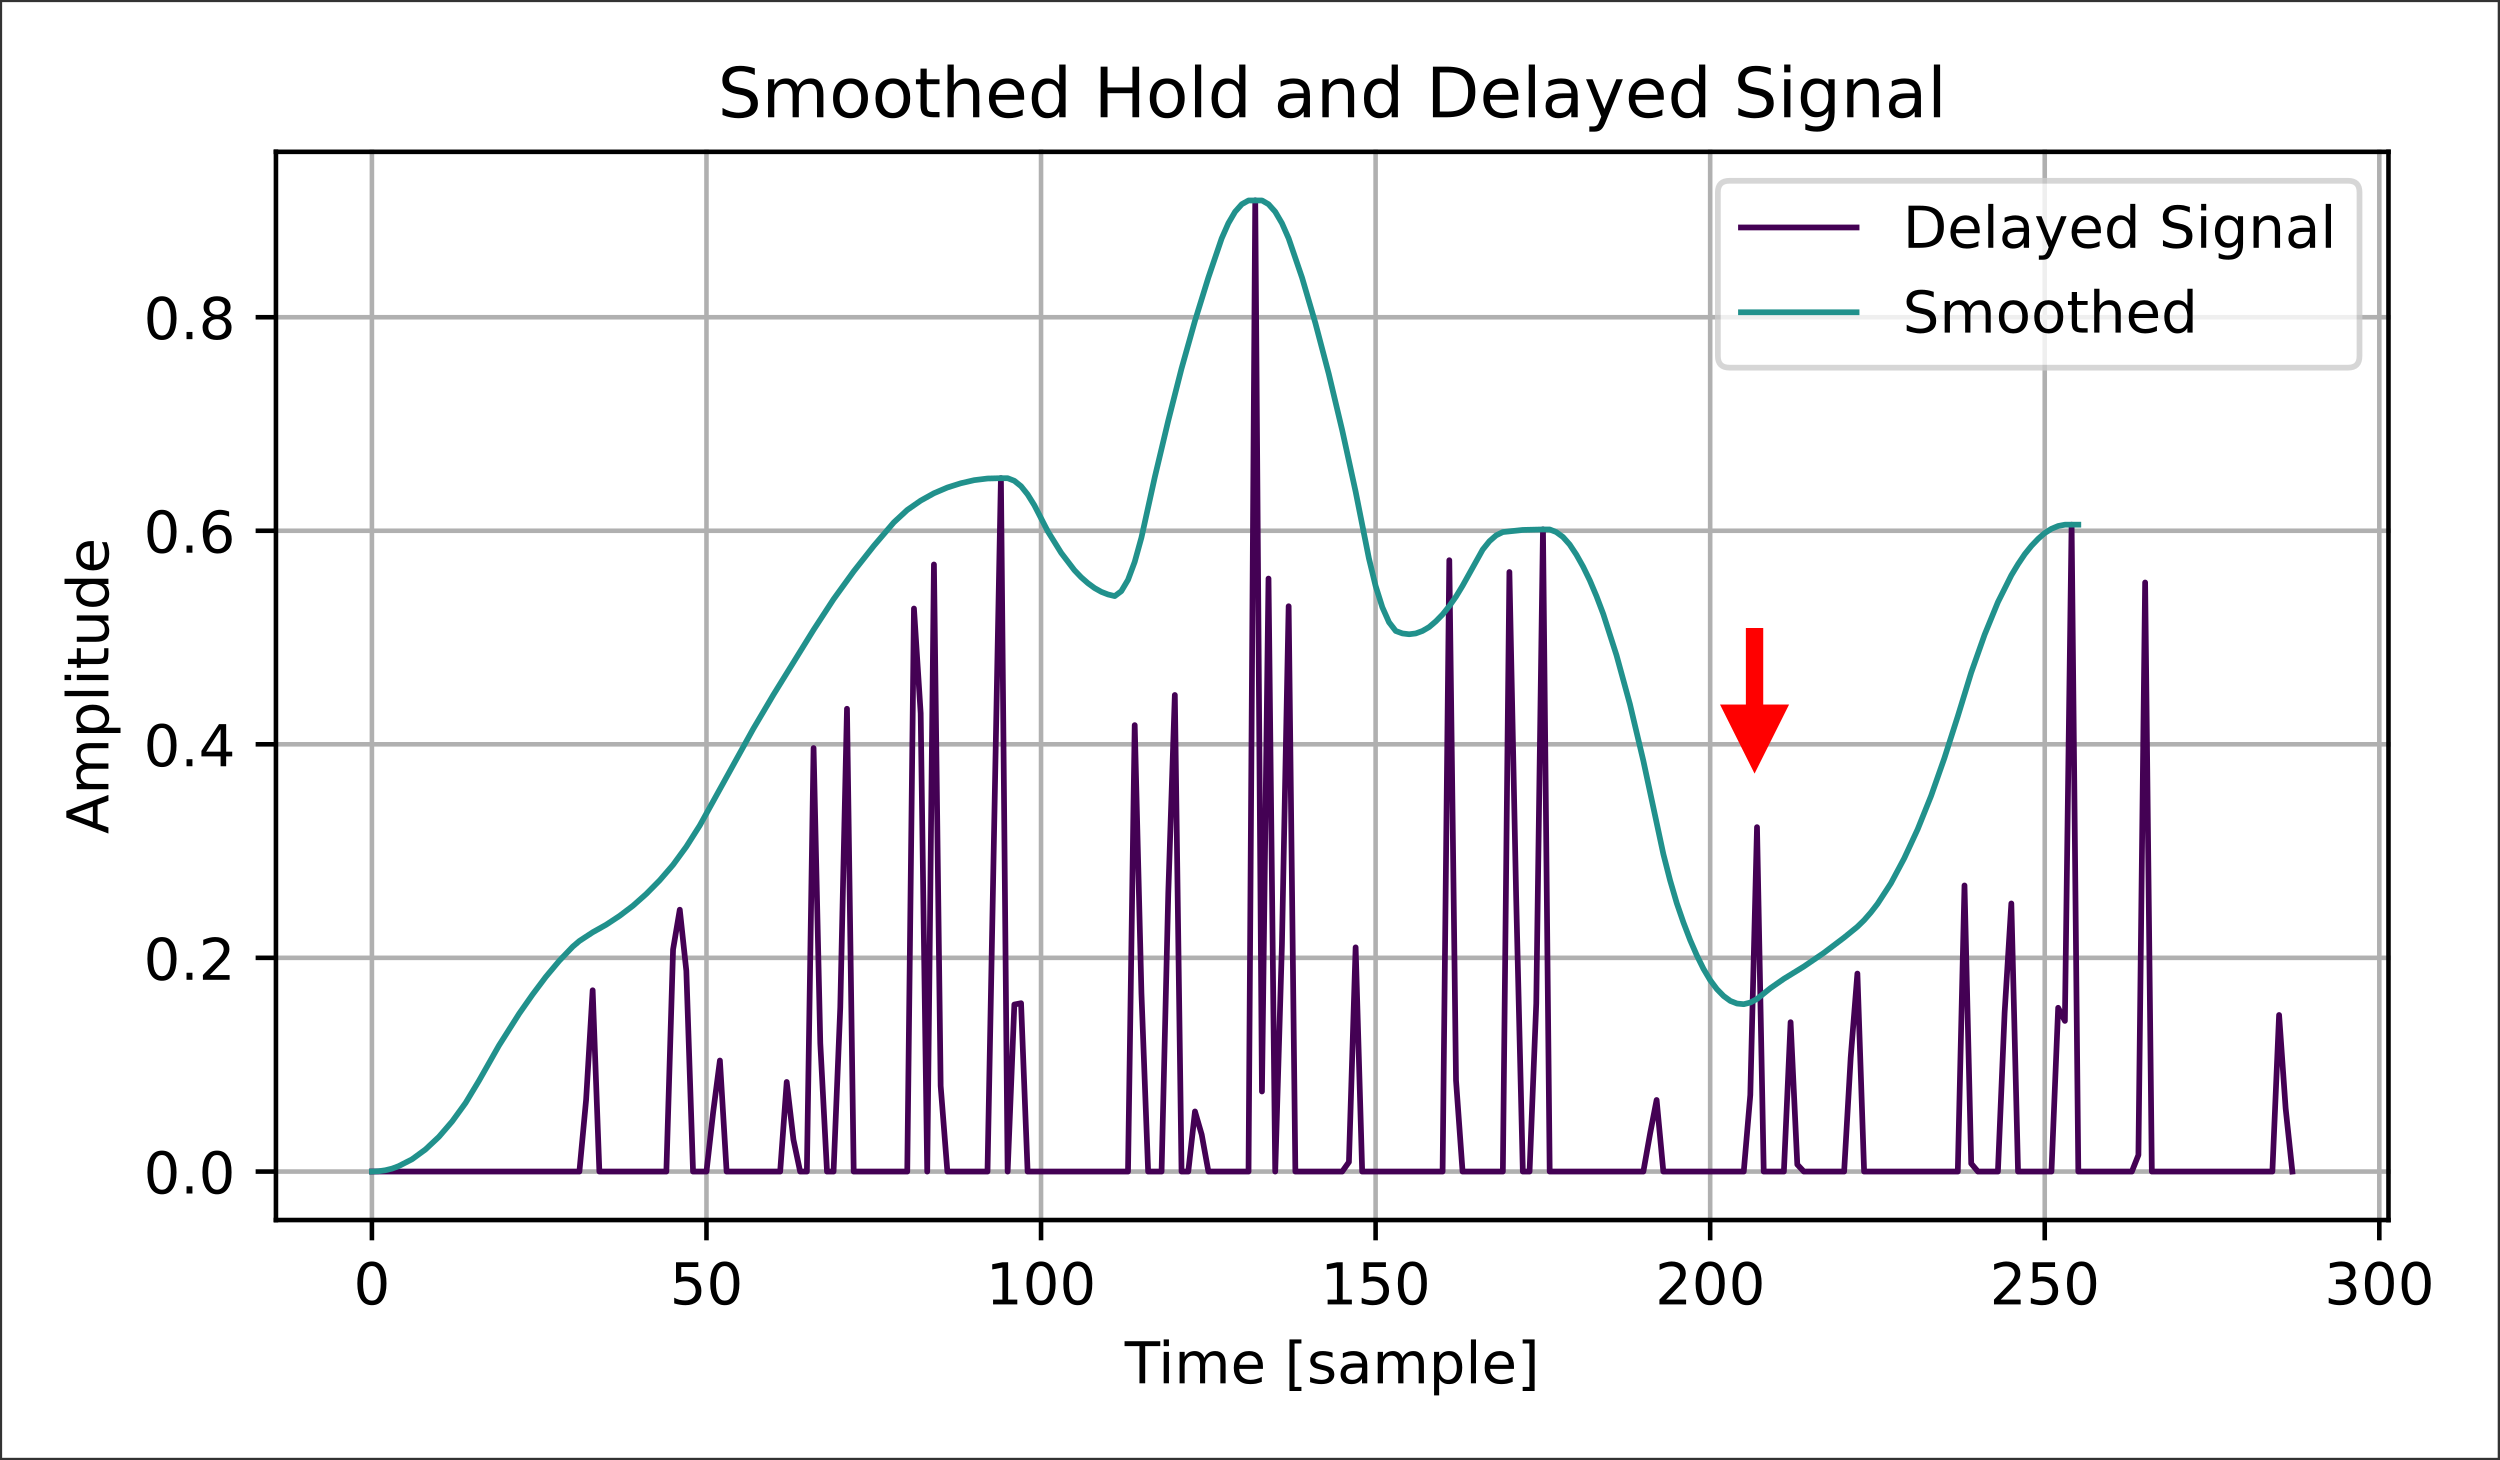 <?xml version="1.0" encoding="UTF-8"?>
<!DOCTYPE svg PUBLIC "-//W3C//DTD SVG 1.1//EN" "http://www.w3.org/Graphics/SVG/1.1/DTD/svg11.dtd">
<svg version="1.2" width="152.66mm" height="89.16mm" viewBox="2245 2245 15266 8916" preserveAspectRatio="xMidYMid" fill-rule="evenodd" stroke-width="28.222" stroke-linejoin="round" xmlns="http://www.w3.org/2000/svg" xmlns:ooo="http://xml.openoffice.org/svg/export" xmlns:xlink="http://www.w3.org/1999/xlink" xmlns:presentation="http://sun.com/xmlns/staroffice/presentation" xmlns:smil="http://www.w3.org/2001/SMIL20/" xmlns:anim="urn:oasis:names:tc:opendocument:xmlns:animation:1.0" xml:space="preserve">
 <rect x="2245" y="2245" width="15266" height="8916" fill="#333333" stroke="none"/>
 <defs class="EmbeddedBulletChars">
  <g id="bullet-char-template-57356" transform="scale(0,-0)">
   <path d="M 580,1141 L 1163,571 580,0 -4,571 580,1141 Z"/>
  </g>
  <g id="bullet-char-template-57354" transform="scale(0,-0)">
   <path d="M 8,1128 L 1137,1128 1137,0 8,0 8,1128 Z"/>
  </g>
  <g id="bullet-char-template-10146" transform="scale(0,-0)">
   <path d="M 174,0 L 602,739 174,1481 1456,739 174,0 Z M 1358,739 L 309,1346 659,739 1358,739 Z"/>
  </g>
  <g id="bullet-char-template-10132" transform="scale(0,-0)">
   <path d="M 2015,739 L 1276,0 717,0 1260,543 174,543 174,936 1260,936 717,1481 1274,1481 2015,739 Z"/>
  </g>
  <g id="bullet-char-template-10007" transform="scale(0,-0)">
   <path d="M 0,-2 C -7,14 -16,27 -25,37 L 356,567 C 262,823 215,952 215,954 215,979 228,992 255,992 264,992 276,990 289,987 310,991 331,999 354,1012 L 381,999 492,748 772,1049 836,1024 860,1049 C 881,1039 901,1025 922,1006 886,937 835,863 770,784 769,783 710,716 594,584 L 774,223 C 774,196 753,168 711,139 L 727,119 C 717,90 699,76 672,76 641,76 570,178 457,381 L 164,-76 C 142,-110 111,-127 72,-127 30,-127 9,-110 8,-76 1,-67 -2,-52 -2,-32 -2,-23 -1,-13 0,-2 Z"/>
  </g>
  <g id="bullet-char-template-10004" transform="scale(0,-0)">
   <path d="M 285,-33 C 182,-33 111,30 74,156 52,228 41,333 41,471 41,549 55,616 82,672 116,743 169,778 240,778 293,778 328,747 346,684 L 369,508 C 377,444 397,411 428,410 L 1163,1116 C 1174,1127 1196,1133 1229,1133 1271,1133 1292,1118 1292,1087 L 1292,965 C 1292,929 1282,901 1262,881 L 442,47 C 390,-6 338,-33 285,-33 Z"/>
  </g>
  <g id="bullet-char-template-9679" transform="scale(0,-0)">
   <path d="M 813,0 C 632,0 489,54 383,161 276,268 223,411 223,592 223,773 276,916 383,1023 489,1130 632,1184 813,1184 992,1184 1136,1130 1245,1023 1353,916 1407,772 1407,592 1407,412 1353,268 1245,161 1136,54 992,0 813,0 Z"/>
  </g>
  <g id="bullet-char-template-8226" transform="scale(0,-0)">
   <path d="M 346,457 C 273,457 209,483 155,535 101,586 74,649 74,723 74,796 101,859 155,911 209,963 273,989 346,989 419,989 480,963 531,910 582,859 608,796 608,723 608,648 583,586 532,535 482,483 420,457 346,457 Z"/>
  </g>
  <g id="bullet-char-template-8211" transform="scale(0,-0)">
   <path d="M -4,459 L 1135,459 1135,606 -4,606 -4,459 Z"/>
  </g>
  <g id="bullet-char-template-61548" transform="scale(0,-0)">
   <path d="M 173,740 C 173,903 231,1043 346,1159 462,1274 601,1332 765,1332 928,1332 1067,1274 1183,1159 1299,1043 1357,903 1357,740 1357,577 1299,437 1183,322 1067,206 928,148 765,148 601,148 462,206 346,322 231,437 173,577 173,740 Z"/>
  </g>
 </defs>
 <g class="Page">
  <g class="Graphic">
   <g id="id3">
    <rect class="BoundingBox" stroke="none" fill="none" x="2245" y="2245" width="15266" height="8916"/>
    <path fill="rgb(255,255,255)" stroke="none" d="M 2258,11147 L 17497,11147 17497,2258 2258,2258 2258,11147 Z"/>
    <path fill="rgb(255,255,255)" stroke="none" d="M 3930,9695 L 16830,9695 16830,3172 3930,3172 3930,9695 Z"/>
    <path fill="none" stroke="rgb(176,176,176)" stroke-width="28" stroke-linejoin="round" stroke-linecap="square" d="M 4516,9695 L 4516,3172"/>
    <path fill="none" stroke="rgb(0,0,0)" stroke-width="28" stroke-linejoin="round" d="M 4516,9695 L 4516,9819"/>
    <path fill="rgb(0,0,0)" stroke="none" d="M 4516,9976 C 4498,9976 4484,9985 4475,10002 4466,10020 4462,10046 4462,10082 4462,10117 4466,10143 4475,10161 4484,10179 4498,10187 4516,10187 4534,10187 4547,10179 4556,10161 4565,10143 4570,10117 4570,10082 4570,10046 4565,10020 4556,10002 4547,9985 4534,9976 4516,9976 L 4516,9976 Z M 4516,9948 C 4545,9948 4567,9960 4582,9982 4597,10005 4605,10038 4605,10082 4605,10125 4597,10158 4582,10181 4567,10204 4545,10215 4516,10215 4487,10215 4465,10204 4450,10181 4435,10158 4427,10125 4427,10082 4427,10038 4435,10005 4450,9982 4465,9960 4487,9948 4516,9948 L 4516,9948 Z"/>
    <path fill="none" stroke="rgb(176,176,176)" stroke-width="28" stroke-linejoin="round" stroke-linecap="square" d="M 6559,9695 L 6559,3172"/>
    <path fill="none" stroke="rgb(0,0,0)" stroke-width="28" stroke-linejoin="round" d="M 6559,9695 L 6559,9819"/>
    <path fill="rgb(0,0,0)" stroke="none" d="M 6373,9953 L 6509,9953 6509,9982 6405,9982 6405,10045 C 6410,10043 6415,10042 6420,10041 6425,10040 6430,10040 6435,10040 6464,10040 6486,10048 6503,10064 6520,10079 6528,10101 6528,10128 6528,10155 6520,10177 6502,10192 6485,10207 6461,10215 6430,10215 6419,10215 6408,10214 6396,10212 6385,10210 6374,10208 6362,10204 L 6362,10169 C 6372,10175 6383,10179 6394,10182 6405,10184 6417,10186 6429,10186 6449,10186 6464,10181 6476,10170 6488,10160 6493,10145 6493,10128 6493,10110 6488,10095 6476,10085 6464,10075 6449,10069 6429,10069 6419,10069 6410,10070 6401,10072 6392,10074 6382,10078 6373,10082 L 6373,9953 Z"/>
    <path fill="rgb(0,0,0)" stroke="none" d="M 6671,9976 C 6653,9976 6640,9985 6631,10002 6622,10020 6617,10046 6617,10082 6617,10117 6622,10143 6631,10161 6640,10179 6653,10187 6671,10187 6689,10187 6703,10179 6712,10161 6721,10143 6725,10117 6725,10082 6725,10046 6721,10020 6712,10002 6703,9985 6689,9976 6671,9976 L 6671,9976 Z M 6671,9948 C 6700,9948 6722,9960 6737,9982 6752,10005 6760,10038 6760,10082 6760,10125 6752,10158 6737,10181 6722,10204 6700,10215 6671,10215 6642,10215 6620,10204 6605,10181 6590,10158 6582,10125 6582,10082 6582,10038 6590,10005 6605,9982 6620,9960 6642,9948 6671,9948 L 6671,9948 Z"/>
    <path fill="none" stroke="rgb(176,176,176)" stroke-width="28" stroke-linejoin="round" stroke-linecap="square" d="M 8602,9695 L 8602,3172"/>
    <path fill="none" stroke="rgb(0,0,0)" stroke-width="28" stroke-linejoin="round" d="M 8602,9695 L 8602,9819"/>
    <path fill="rgb(0,0,0)" stroke="none" d="M 8309,10181 L 8366,10181 8366,9985 8304,9997 8304,9965 8366,9953 8401,9953 8401,10181 8457,10181 8457,10210 8309,10210 8309,10181 Z"/>
    <path fill="rgb(0,0,0)" stroke="none" d="M 8602,9976 C 8584,9976 8571,9985 8562,10002 8553,10020 8548,10046 8548,10082 8548,10117 8553,10143 8562,10161 8571,10179 8584,10187 8602,10187 8620,10187 8634,10179 8643,10161 8652,10143 8656,10117 8656,10082 8656,10046 8652,10020 8643,10002 8634,9985 8620,9976 8602,9976 L 8602,9976 Z M 8602,9948 C 8631,9948 8653,9960 8668,9982 8683,10005 8691,10038 8691,10082 8691,10125 8683,10158 8668,10181 8653,10204 8631,10215 8602,10215 8573,10215 8551,10204 8536,10181 8521,10158 8513,10125 8513,10082 8513,10038 8521,10005 8536,9982 8551,9960 8573,9948 8602,9948 L 8602,9948 Z"/>
    <path fill="rgb(0,0,0)" stroke="none" d="M 8826,9976 C 8809,9976 8795,9985 8786,10002 8777,10020 8773,10046 8773,10082 8773,10117 8777,10143 8786,10161 8795,10179 8809,10187 8826,10187 8844,10187 8858,10179 8867,10161 8876,10143 8881,10117 8881,10082 8881,10046 8876,10020 8867,10002 8858,9985 8844,9976 8826,9976 L 8826,9976 Z M 8826,9948 C 8855,9948 8877,9960 8893,9982 8908,10005 8915,10038 8915,10082 8915,10125 8908,10158 8893,10181 8877,10204 8855,10215 8826,10215 8798,10215 8776,10204 8760,10181 8745,10158 8738,10125 8738,10082 8738,10038 8745,10005 8760,9982 8776,9960 8798,9948 8826,9948 L 8826,9948 Z"/>
    <path fill="none" stroke="rgb(176,176,176)" stroke-width="28" stroke-linejoin="round" stroke-linecap="square" d="M 10645,9695 L 10645,3172"/>
    <path fill="none" stroke="rgb(0,0,0)" stroke-width="28" stroke-linejoin="round" d="M 10645,9695 L 10645,9819"/>
    <path fill="rgb(0,0,0)" stroke="none" d="M 10352,10181 L 10409,10181 10409,9985 10347,9997 10347,9965 10409,9953 10444,9953 10444,10181 10500,10181 10500,10210 10352,10210 10352,10181 Z"/>
    <path fill="rgb(0,0,0)" stroke="none" d="M 10571,9953 L 10708,9953 10708,9982 10603,9982 10603,10045 C 10608,10043 10613,10042 10618,10041 10623,10040 10628,10040 10633,10040 10662,10040 10685,10048 10701,10064 10718,10079 10727,10101 10727,10128 10727,10155 10718,10177 10701,10192 10684,10207 10659,10215 10628,10215 10617,10215 10606,10214 10595,10212 10584,10210 10572,10208 10560,10204 L 10560,10169 C 10571,10175 10581,10179 10592,10182 10603,10184 10615,10186 10627,10186 10647,10186 10663,10181 10674,10170 10686,10160 10692,10145 10692,10128 10692,10110 10686,10095 10674,10085 10663,10075 10647,10069 10627,10069 10618,10069 10609,10070 10599,10072 10590,10074 10581,10078 10571,10082 L 10571,9953 Z"/>
    <path fill="rgb(0,0,0)" stroke="none" d="M 10870,9976 C 10852,9976 10838,9985 10829,10002 10820,10020 10816,10046 10816,10082 10816,10117 10820,10143 10829,10161 10838,10179 10852,10187 10870,10187 10888,10187 10901,10179 10910,10161 10919,10143 10924,10117 10924,10082 10924,10046 10919,10020 10910,10002 10901,9985 10888,9976 10870,9976 L 10870,9976 Z M 10870,9948 C 10898,9948 10920,9960 10936,9982 10951,10005 10958,10038 10958,10082 10958,10125 10951,10158 10936,10181 10920,10204 10898,10215 10870,10215 10841,10215 10819,10204 10803,10181 10788,10158 10781,10125 10781,10082 10781,10038 10788,10005 10803,9982 10819,9960 10841,9948 10870,9948 L 10870,9948 Z"/>
    <path fill="none" stroke="rgb(176,176,176)" stroke-width="28" stroke-linejoin="round" stroke-linecap="square" d="M 12688,9695 L 12688,3172"/>
    <path fill="none" stroke="rgb(0,0,0)" stroke-width="28" stroke-linejoin="round" d="M 12688,9695 L 12688,9819"/>
    <path fill="rgb(0,0,0)" stroke="none" d="M 12419,10181 L 12541,10181 12541,10210 12378,10210 12378,10181 C 12391,10167 12409,10149 12431,10126 12454,10103 12469,10088 12474,10081 12486,10069 12493,10058 12498,10049 12502,10041 12504,10032 12504,10024 12504,10010 12500,9999 12490,9990 12480,9982 12468,9978 12453,9978 12442,9978 12430,9979 12418,9983 12406,9987 12393,9993 12379,10000 L 12379,9965 C 12393,9960 12406,9955 12418,9953 12431,9950 12442,9948 12452,9948 12479,9948 12500,9955 12516,9968 12531,9982 12539,9999 12539,10022 12539,10032 12537,10042 12533,10052 12530,10061 12522,10072 12512,10085 12509,10088 12500,10098 12484,10114 12469,10130 12447,10152 12419,10181 L 12419,10181 Z"/>
    <path fill="rgb(0,0,0)" stroke="none" d="M 12688,9976 C 12670,9976 12657,9985 12648,10002 12639,10020 12634,10046 12634,10082 12634,10117 12639,10143 12648,10161 12657,10179 12670,10187 12688,10187 12706,10187 12720,10179 12729,10161 12738,10143 12742,10117 12742,10082 12742,10046 12738,10020 12729,10002 12720,9985 12706,9976 12688,9976 L 12688,9976 Z M 12688,9948 C 12717,9948 12739,9960 12754,9982 12769,10005 12777,10038 12777,10082 12777,10125 12769,10158 12754,10181 12739,10204 12717,10215 12688,10215 12659,10215 12637,10204 12622,10181 12607,10158 12599,10125 12599,10082 12599,10038 12607,10005 12622,9982 12637,9960 12659,9948 12688,9948 L 12688,9948 Z"/>
    <path fill="rgb(0,0,0)" stroke="none" d="M 12913,9976 C 12895,9976 12881,9985 12872,10002 12863,10020 12859,10046 12859,10082 12859,10117 12863,10143 12872,10161 12881,10179 12895,10187 12913,10187 12931,10187 12944,10179 12953,10161 12962,10143 12967,10117 12967,10082 12967,10046 12962,10020 12953,10002 12944,9985 12931,9976 12913,9976 L 12913,9976 Z M 12913,9948 C 12941,9948 12963,9960 12979,9982 12994,10005 13002,10038 13002,10082 13002,10125 12994,10158 12979,10181 12963,10204 12941,10215 12913,10215 12884,10215 12862,10204 12847,10181 12831,10158 12824,10125 12824,10082 12824,10038 12831,10005 12847,9982 12862,9960 12884,9948 12913,9948 L 12913,9948 Z"/>
    <path fill="none" stroke="rgb(176,176,176)" stroke-width="28" stroke-linejoin="round" stroke-linecap="square" d="M 14731,9695 L 14731,3172"/>
    <path fill="none" stroke="rgb(0,0,0)" stroke-width="28" stroke-linejoin="round" d="M 14731,9695 L 14731,9819"/>
    <path fill="rgb(0,0,0)" stroke="none" d="M 14462,10181 L 14584,10181 14584,10210 14421,10210 14421,10181 C 14434,10167 14452,10149 14475,10126 14497,10103 14512,10088 14518,10081 14529,10069 14536,10058 14541,10049 14545,10041 14548,10032 14548,10024 14548,10010 14543,9999 14533,9990 14524,9982 14511,9978 14496,9978 14485,9978 14473,9979 14461,9983 14449,9987 14436,9993 14422,10000 L 14422,9965 C 14436,9960 14449,9955 14462,9953 14474,9950 14485,9948 14495,9948 14522,9948 14543,9955 14559,9968 14575,9982 14582,9999 14582,10022 14582,10032 14580,10042 14577,10052 14573,10061 14565,10072 14555,10085 14552,10088 14543,10098 14528,10114 14512,10130 14490,10152 14462,10181 L 14462,10181 Z"/>
    <path fill="rgb(0,0,0)" stroke="none" d="M 14657,9953 L 14794,9953 14794,9982 14689,9982 14689,10045 C 14694,10043 14699,10042 14704,10041 14709,10040 14714,10040 14719,10040 14748,10040 14771,10048 14788,10064 14804,10079 14813,10101 14813,10128 14813,10155 14804,10177 14787,10192 14770,10207 14745,10215 14714,10215 14703,10215 14692,10214 14681,10212 14670,10210 14658,10208 14646,10204 L 14646,10169 C 14657,10175 14667,10179 14678,10182 14689,10184 14701,10186 14713,10186 14733,10186 14749,10181 14761,10170 14772,10160 14778,10145 14778,10128 14778,10110 14772,10095 14761,10085 14749,10075 14733,10069 14713,10069 14704,10069 14695,10070 14686,10072 14676,10074 14667,10078 14657,10082 L 14657,9953 Z"/>
    <path fill="rgb(0,0,0)" stroke="none" d="M 14956,9976 C 14938,9976 14924,9985 14915,10002 14906,10020 14902,10046 14902,10082 14902,10117 14906,10143 14915,10161 14924,10179 14938,10187 14956,10187 14974,10187 14987,10179 14996,10161 15005,10143 15010,10117 15010,10082 15010,10046 15005,10020 14996,10002 14987,9985 14974,9976 14956,9976 L 14956,9976 Z M 14956,9948 C 14985,9948 15007,9960 15022,9982 15037,10005 15045,10038 15045,10082 15045,10125 15037,10158 15022,10181 15007,10204 14985,10215 14956,10215 14927,10215 14905,10204 14890,10181 14874,10158 14867,10125 14867,10082 14867,10038 14874,10005 14890,9982 14905,9960 14927,9948 14956,9948 L 14956,9948 Z"/>
    <path fill="none" stroke="rgb(176,176,176)" stroke-width="28" stroke-linejoin="round" stroke-linecap="square" d="M 16774,9695 L 16774,3172"/>
    <path fill="none" stroke="rgb(0,0,0)" stroke-width="28" stroke-linejoin="round" d="M 16774,9695 L 16774,9819"/>
    <path fill="rgb(0,0,0)" stroke="none" d="M 16581,10071 C 16598,10075 16611,10082 16620,10094 16629,10105 16634,10119 16634,10135 16634,10161 16625,10180 16608,10194 16590,10208 16566,10215 16533,10215 16523,10215 16512,10214 16500,10212 16489,10210 16477,10207 16465,10202 L 16465,10169 C 16474,10174 16485,10179 16496,10181 16508,10184 16520,10186 16532,10186 16554,10186 16571,10181 16582,10173 16594,10164 16599,10152 16599,10135 16599,10120 16594,10108 16583,10100 16573,10091 16558,10087 16539,10087 L 16509,10087 16509,10058 16541,10058 C 16558,10058 16571,10055 16580,10048 16589,10041 16593,10031 16593,10019 16593,10005 16589,9995 16579,9988 16570,9981 16557,9978 16539,9978 16530,9978 16519,9979 16508,9981 16498,9983 16486,9986 16472,9990 L 16472,9959 C 16486,9956 16498,9953 16510,9951 16521,9949 16532,9948 16542,9948 16569,9948 16590,9954 16605,9966 16620,9978 16628,9994 16628,10015 16628,10029 16624,10041 16616,10051 16608,10061 16596,10068 16581,10071 L 16581,10071 Z"/>
    <path fill="rgb(0,0,0)" stroke="none" d="M 16774,9976 C 16756,9976 16743,9985 16734,10002 16725,10020 16720,10046 16720,10082 16720,10117 16725,10143 16734,10161 16743,10179 16756,10187 16774,10187 16792,10187 16806,10179 16815,10161 16824,10143 16829,10117 16829,10082 16829,10046 16824,10020 16815,10002 16806,9985 16792,9976 16774,9976 L 16774,9976 Z M 16774,9948 C 16803,9948 16825,9960 16840,9982 16856,10005 16863,10038 16863,10082 16863,10125 16856,10158 16840,10181 16825,10204 16803,10215 16774,10215 16746,10215 16724,10204 16708,10181 16693,10158 16686,10125 16686,10082 16686,10038 16693,10005 16708,9982 16724,9960 16746,9948 16774,9948 L 16774,9948 Z"/>
    <path fill="rgb(0,0,0)" stroke="none" d="M 16999,9976 C 16981,9976 16967,9985 16958,10002 16949,10020 16945,10046 16945,10082 16945,10117 16949,10143 16958,10161 16967,10179 16981,10187 16999,10187 17017,10187 17030,10179 17039,10161 17048,10143 17053,10117 17053,10082 17053,10046 17048,10020 17039,10002 17030,9985 17017,9976 16999,9976 L 16999,9976 Z M 16999,9948 C 17028,9948 17050,9960 17065,9982 17080,10005 17088,10038 17088,10082 17088,10125 17080,10158 17065,10181 17050,10204 17028,10215 16999,10215 16970,10215 16948,10204 16933,10181 16918,10158 16910,10125 16910,10082 16910,10038 16918,10005 16933,9982 16948,9960 16970,9948 16999,9948 L 16999,9948 Z"/>
    <path fill="rgb(0,0,0)" stroke="none" d="M 9112,10435 L 9330,10435 9330,10465 9238,10465 9238,10692 9203,10692 9203,10465 9112,10465 9112,10435 Z"/>
    <path fill="rgb(0,0,0)" stroke="none" d="M 9351,10500 L 9383,10500 9383,10692 9351,10692 9351,10500 Z M 9351,10424 L 9383,10424 9383,10465 9351,10465 9351,10424 Z"/>
    <path fill="rgb(0,0,0)" stroke="none" d="M 9599,10537 C 9607,10522 9616,10512 9627,10505 9638,10498 9651,10495 9666,10495 9686,10495 9702,10502 9713,10516 9724,10530 9729,10550 9729,10576 L 9729,10692 9697,10692 9697,10577 C 9697,10559 9694,10545 9688,10536 9681,10527 9671,10523 9658,10523 9641,10523 9628,10528 9619,10539 9609,10550 9604,10565 9604,10583 L 9604,10692 9573,10692 9573,10577 C 9573,10558 9569,10545 9563,10536 9556,10527 9546,10523 9532,10523 9516,10523 9503,10528 9494,10539 9484,10550 9479,10565 9479,10583 L 9479,10692 9448,10692 9448,10500 9479,10500 9479,10530 C 9487,10518 9495,10509 9506,10503 9516,10498 9528,10495 9541,10495 9556,10495 9567,10499 9577,10506 9587,10513 9594,10523 9599,10537 L 9599,10537 Z"/>
    <path fill="rgb(0,0,0)" stroke="none" d="M 9957,10588 L 9957,10604 9812,10604 C 9813,10625 9820,10642 9831,10653 9843,10665 9860,10671 9881,10671 9893,10671 9905,10669 9916,10666 9927,10663 9939,10659 9950,10653 L 9950,10683 C 9939,10687 9927,10691 9915,10694 9903,10696 9891,10697 9879,10697 9848,10697 9824,10689 9806,10671 9788,10653 9779,10628 9779,10598 9779,10566 9787,10541 9804,10523 9821,10504 9844,10495 9873,10495 9899,10495 9920,10503 9935,10520 9950,10537 9957,10559 9957,10588 L 9957,10588 Z M 9926,10579 C 9926,10561 9921,10548 9911,10537 9902,10527 9889,10522 9874,10522 9856,10522 9842,10527 9831,10537 9821,10547 9814,10561 9813,10579 L 9926,10579 Z"/>
    <path fill="rgb(0,0,0)" stroke="none" d="M 10119,10424 L 10192,10424 10192,10449 10150,10449 10150,10714 10192,10714 10192,10739 10119,10739 10119,10424 Z"/>
    <path fill="rgb(0,0,0)" stroke="none" d="M 10382,10505 L 10382,10535 C 10373,10531 10364,10527 10354,10525 10345,10523 10335,10521 10324,10521 10309,10521 10297,10524 10289,10529 10281,10533 10277,10541 10277,10550 10277,10558 10280,10564 10286,10568 10291,10572 10303,10576 10320,10580 L 10330,10582 C 10353,10587 10369,10594 10378,10602 10388,10611 10393,10624 10393,10639 10393,10657 10385,10671 10371,10682 10357,10692 10338,10697 10313,10697 10302,10697 10292,10696 10280,10694 10269,10692 10257,10689 10245,10685 L 10245,10653 C 10257,10659 10268,10663 10280,10666 10291,10669 10302,10671 10314,10671 10328,10671 10340,10668 10348,10663 10356,10658 10360,10651 10360,10642 10360,10633 10357,10626 10351,10622 10345,10617 10333,10613 10313,10609 L 10302,10606 C 10282,10602 10268,10596 10260,10587 10251,10578 10246,10567 10246,10552 10246,10534 10253,10520 10266,10510 10279,10500 10297,10495 10321,10495 10332,10495 10343,10496 10354,10498 10364,10499 10373,10502 10382,10505 L 10382,10505 Z"/>
    <path fill="rgb(0,0,0)" stroke="none" d="M 10531,10596 C 10505,10596 10487,10598 10477,10604 10468,10610 10463,10620 10463,10634 10463,10646 10466,10654 10474,10661 10481,10668 10491,10671 10504,10671 10522,10671 10536,10665 10546,10652 10557,10640 10562,10623 10562,10603 L 10562,10596 10531,10596 Z M 10594,10582 L 10594,10692 10562,10692 10562,10663 C 10555,10675 10546,10684 10535,10689 10524,10695 10511,10697 10496,10697 10476,10697 10460,10692 10448,10681 10437,10670 10431,10655 10431,10636 10431,10615 10438,10598 10453,10587 10467,10576 10489,10571 10518,10571 L 10562,10571 10562,10568 C 10562,10553 10557,10542 10548,10534 10538,10526 10525,10522 10507,10522 10496,10522 10486,10523 10475,10526 10465,10528 10455,10532 10445,10538 L 10445,10508 C 10457,10504 10468,10501 10479,10498 10490,10496 10500,10495 10511,10495 10539,10495 10559,10502 10573,10517 10587,10531 10594,10553 10594,10582 L 10594,10582 Z"/>
    <path fill="rgb(0,0,0)" stroke="none" d="M 10809,10537 C 10817,10522 10827,10512 10838,10505 10849,10498 10862,10495 10877,10495 10897,10495 10912,10502 10923,10516 10934,10530 10940,10550 10940,10576 L 10940,10692 10908,10692 10908,10577 C 10908,10559 10904,10545 10898,10536 10891,10527 10881,10523 10868,10523 10852,10523 10839,10528 10829,10539 10819,10550 10815,10565 10815,10583 L 10815,10692 10783,10692 10783,10577 C 10783,10558 10780,10545 10773,10536 10766,10527 10756,10523 10743,10523 10727,10523 10714,10528 10704,10539 10695,10550 10690,10565 10690,10583 L 10690,10692 10658,10692 10658,10500 10690,10500 10690,10530 C 10697,10518 10706,10509 10716,10503 10726,10498 10738,10495 10752,10495 10766,10495 10778,10499 10788,10506 10797,10513 10805,10523 10809,10537 L 10809,10537 Z"/>
    <path fill="rgb(0,0,0)" stroke="none" d="M 11033,10664 L 11033,10766 11002,10766 11002,10500 11033,10500 11033,10529 C 11040,10517 11049,10509 11059,10503 11069,10498 11081,10495 11095,10495 11119,10495 11138,10504 11152,10523 11167,10541 11174,10566 11174,10596 11174,10627 11167,10651 11152,10670 11138,10688 11119,10697 11095,10697 11081,10697 11069,10695 11059,10689 11049,10684 11040,10675 11033,10664 L 11033,10664 Z M 11141,10596 C 11141,10573 11136,10555 11127,10541 11117,10528 11104,10521 11087,10521 11071,10521 11057,10528 11048,10541 11038,10555 11033,10573 11033,10596 11033,10619 11038,10638 11048,10651 11057,10664 11071,10671 11087,10671 11104,10671 11117,10664 11127,10651 11136,10638 11141,10619 11141,10596 L 11141,10596 Z"/>
    <path fill="rgb(0,0,0)" stroke="none" d="M 11227,10424 L 11258,10424 11258,10692 11227,10692 11227,10424 Z"/>
    <path fill="rgb(0,0,0)" stroke="none" d="M 11490,10588 L 11490,10604 11344,10604 C 11345,10625 11352,10642 11364,10653 11375,10665 11392,10671 11413,10671 11425,10671 11437,10669 11448,10666 11460,10663 11471,10659 11482,10653 L 11482,10683 C 11471,10687 11459,10691 11447,10694 11435,10696 11423,10697 11411,10697 11380,10697 11356,10689 11338,10671 11320,10653 11311,10628 11311,10598 11311,10566 11319,10541 11336,10523 11354,10504 11377,10495 11405,10495 11431,10495 11452,10503 11467,10520 11482,10537 11490,10559 11490,10588 L 11490,10588 Z M 11458,10579 C 11458,10561 11453,10548 11443,10537 11434,10527 11421,10522 11406,10522 11388,10522 11374,10527 11363,10537 11353,10547 11347,10561 11345,10579 L 11458,10579 Z"/>
    <path fill="rgb(0,0,0)" stroke="none" d="M 11616,10424 L 11616,10739 11543,10739 11543,10714 11584,10714 11584,10449 11543,10449 11543,10424 11616,10424 Z"/>
    <path fill="none" stroke="rgb(176,176,176)" stroke-width="28" stroke-linejoin="round" stroke-linecap="square" d="M 3930,9399 L 16830,9399"/>
    <path fill="none" stroke="rgb(0,0,0)" stroke-width="28" stroke-linejoin="round" d="M 3930,9399 L 3806,9399"/>
    <path fill="rgb(0,0,0)" stroke="none" d="M 3234,9298 C 3216,9298 3202,9307 3193,9325 3184,9342 3180,9369 3180,9404 3180,9440 3184,9466 3193,9484 3202,9501 3216,9510 3234,9510 3252,9510 3265,9501 3274,9484 3283,9466 3288,9440 3288,9404 3288,9369 3283,9342 3274,9325 3265,9307 3252,9298 3234,9298 L 3234,9298 Z M 3234,9271 C 3263,9271 3285,9282 3300,9305 3315,9328 3323,9361 3323,9404 3323,9448 3315,9481 3300,9503 3285,9526 3263,9538 3234,9538 3205,9538 3183,9526 3168,9503 3153,9481 3145,9448 3145,9404 3145,9361 3153,9328 3168,9305 3183,9282 3205,9271 3234,9271 L 3234,9271 Z"/>
    <path fill="rgb(0,0,0)" stroke="none" d="M 3384,9489 L 3420,9489 3420,9533 3384,9533 3384,9489 Z"/>
    <path fill="rgb(0,0,0)" stroke="none" d="M 3570,9298 C 3552,9298 3539,9307 3530,9325 3521,9342 3516,9369 3516,9404 3516,9440 3521,9466 3530,9484 3539,9501 3552,9510 3570,9510 3588,9510 3602,9501 3611,9484 3620,9466 3624,9440 3624,9404 3624,9369 3620,9342 3611,9325 3602,9307 3588,9298 3570,9298 L 3570,9298 Z M 3570,9271 C 3599,9271 3621,9282 3636,9305 3652,9328 3659,9361 3659,9404 3659,9448 3652,9481 3636,9503 3621,9526 3599,9538 3570,9538 3542,9538 3520,9526 3504,9503 3489,9481 3481,9448 3481,9404 3481,9361 3489,9328 3504,9305 3520,9282 3542,9271 3570,9271 L 3570,9271 Z"/>
    <path fill="none" stroke="rgb(176,176,176)" stroke-width="28" stroke-linejoin="round" stroke-linecap="square" d="M 3930,8094 L 16830,8094"/>
    <path fill="none" stroke="rgb(0,0,0)" stroke-width="28" stroke-linejoin="round" d="M 3930,8094 L 3806,8094"/>
    <path fill="rgb(0,0,0)" stroke="none" d="M 3234,7994 C 3216,7994 3202,8003 3193,8021 3184,8038 3180,8065 3180,8100 3180,8135 3184,8162 3193,8179 3202,8197 3216,8206 3234,8206 3252,8206 3265,8197 3274,8179 3283,8162 3288,8135 3288,8100 3288,8065 3283,8038 3274,8021 3265,8003 3252,7994 3234,7994 L 3234,7994 Z M 3234,7967 C 3263,7967 3285,7978 3300,8001 3315,8024 3323,8057 3323,8100 3323,8143 3315,8177 3300,8199 3285,8222 3263,8234 3234,8234 3205,8234 3183,8222 3168,8199 3153,8177 3145,8143 3145,8100 3145,8057 3153,8024 3168,8001 3183,7978 3205,7967 3234,7967 L 3234,7967 Z"/>
    <path fill="rgb(0,0,0)" stroke="none" d="M 3384,8185 L 3420,8185 3420,8228 3384,8228 3384,8185 Z"/>
    <path fill="rgb(0,0,0)" stroke="none" d="M 3526,8199 L 3647,8199 3647,8228 3484,8228 3484,8199 C 3497,8186 3515,8167 3538,8144 3561,8121 3575,8106 3581,8100 3592,8087 3600,8077 3604,8068 3609,8059 3611,8051 3611,8042 3611,8029 3606,8018 3597,8009 3587,8000 3575,7996 3559,7996 3548,7996 3537,7998 3525,8002 3513,8005 3500,8011 3486,8019 L 3486,7984 C 3500,7978 3513,7974 3525,7971 3537,7968 3548,7967 3558,7967 3585,7967 3606,7973 3622,7987 3638,8000 3646,8018 3646,8040 3646,8051 3644,8061 3640,8070 3636,8080 3629,8091 3618,8104 3616,8107 3606,8117 3591,8132 3576,8148 3554,8171 3526,8199 L 3526,8199 Z"/>
    <path fill="none" stroke="rgb(176,176,176)" stroke-width="28" stroke-linejoin="round" stroke-linecap="square" d="M 3930,6790 L 16830,6790"/>
    <path fill="none" stroke="rgb(0,0,0)" stroke-width="28" stroke-linejoin="round" d="M 3930,6790 L 3806,6790"/>
    <path fill="rgb(0,0,0)" stroke="none" d="M 3234,6690 C 3216,6690 3202,6699 3193,6717 3184,6734 3180,6761 3180,6796 3180,6831 3184,6858 3193,6875 3202,6893 3216,6902 3234,6902 3252,6902 3265,6893 3274,6875 3283,6858 3288,6831 3288,6796 3288,6761 3283,6734 3274,6717 3265,6699 3252,6690 3234,6690 L 3234,6690 Z M 3234,6663 C 3263,6663 3285,6674 3300,6697 3315,6720 3323,6753 3323,6796 3323,6839 3315,6872 3300,6895 3285,6918 3263,6929 3234,6929 3205,6929 3183,6918 3168,6895 3153,6872 3145,6839 3145,6796 3145,6753 3153,6720 3168,6697 3183,6674 3205,6663 3234,6663 L 3234,6663 Z"/>
    <path fill="rgb(0,0,0)" stroke="none" d="M 3384,6881 L 3420,6881 3420,6924 3384,6924 3384,6881 Z"/>
    <path fill="rgb(0,0,0)" stroke="none" d="M 3592,6698 L 3504,6835 3592,6835 3592,6698 Z M 3582,6667 L 3626,6667 3626,6835 3663,6835 3663,6864 3626,6864 3626,6924 3592,6924 3592,6864 3475,6864 3475,6830 3582,6667 Z"/>
    <path fill="none" stroke="rgb(176,176,176)" stroke-width="28" stroke-linejoin="round" stroke-linecap="square" d="M 3930,5486 L 16830,5486"/>
    <path fill="none" stroke="rgb(0,0,0)" stroke-width="28" stroke-linejoin="round" d="M 3930,5486 L 3806,5486"/>
    <path fill="rgb(0,0,0)" stroke="none" d="M 3234,5386 C 3216,5386 3202,5395 3193,5412 3184,5430 3180,5457 3180,5492 3180,5527 3184,5554 3193,5571 3202,5589 3216,5598 3234,5598 3252,5598 3265,5589 3274,5571 3283,5554 3288,5527 3288,5492 3288,5457 3283,5430 3274,5412 3265,5395 3252,5386 3234,5386 L 3234,5386 Z M 3234,5358 C 3263,5358 3285,5370 3300,5393 3315,5415 3323,5449 3323,5492 3323,5535 3315,5568 3300,5591 3285,5614 3263,5625 3234,5625 3205,5625 3183,5614 3168,5591 3153,5568 3145,5535 3145,5492 3145,5449 3153,5415 3168,5393 3183,5370 3205,5358 3234,5358 L 3234,5358 Z"/>
    <path fill="rgb(0,0,0)" stroke="none" d="M 3384,5576 L 3420,5576 3420,5620 3384,5620 3384,5576 Z"/>
    <path fill="rgb(0,0,0)" stroke="none" d="M 3575,5478 C 3559,5478 3547,5483 3538,5494 3528,5504 3524,5519 3524,5538 3524,5556 3528,5571 3538,5582 3547,5592 3559,5598 3575,5598 3590,5598 3603,5592 3612,5582 3621,5571 3625,5556 3625,5538 3625,5519 3621,5504 3612,5494 3603,5483 3590,5478 3575,5478 L 3575,5478 Z M 3644,5369 L 3644,5400 C 3635,5396 3626,5393 3617,5391 3608,5389 3600,5388 3591,5388 3568,5388 3550,5395 3538,5411 3526,5426 3519,5450 3517,5481 3524,5471 3533,5464 3543,5458 3553,5453 3564,5450 3577,5450 3603,5450 3623,5458 3638,5474 3653,5489 3660,5511 3660,5538 3660,5564 3653,5585 3637,5601 3621,5617 3601,5625 3575,5625 3545,5625 3522,5614 3506,5591 3491,5568 3483,5535 3483,5492 3483,5451 3493,5419 3512,5395 3531,5371 3557,5358 3589,5358 3598,5358 3607,5359 3616,5361 3625,5363 3634,5365 3644,5369 L 3644,5369 Z"/>
    <path fill="none" stroke="rgb(176,176,176)" stroke-width="28" stroke-linejoin="round" stroke-linecap="square" d="M 3930,4182 L 16830,4182"/>
    <path fill="none" stroke="rgb(0,0,0)" stroke-width="28" stroke-linejoin="round" d="M 3930,4182 L 3806,4182"/>
    <path fill="rgb(0,0,0)" stroke="none" d="M 3234,4082 C 3216,4082 3202,4091 3193,4108 3184,4126 3180,4152 3180,4188 3180,4223 3184,4249 3193,4267 3202,4285 3216,4294 3234,4294 3252,4294 3265,4285 3274,4267 3283,4249 3288,4223 3288,4188 3288,4152 3283,4126 3274,4108 3265,4091 3252,4082 3234,4082 L 3234,4082 Z M 3234,4054 C 3263,4054 3285,4066 3300,4089 3315,4111 3323,4144 3323,4188 3323,4231 3315,4264 3300,4287 3285,4310 3263,4321 3234,4321 3205,4321 3183,4310 3168,4287 3153,4264 3145,4231 3145,4188 3145,4144 3153,4111 3168,4089 3183,4066 3205,4054 3234,4054 L 3234,4054 Z"/>
    <path fill="rgb(0,0,0)" stroke="none" d="M 3384,4272 L 3420,4272 3420,4316 3384,4316 3384,4272 Z"/>
    <path fill="rgb(0,0,0)" stroke="none" d="M 3570,4194 C 3554,4194 3541,4198 3531,4207 3522,4216 3517,4228 3517,4244 3517,4259 3522,4271 3531,4280 3541,4289 3554,4294 3570,4294 3587,4294 3600,4289 3609,4280 3619,4271 3624,4259 3624,4244 3624,4228 3619,4216 3610,4207 3600,4198 3587,4194 3570,4194 L 3570,4194 Z M 3536,4179 C 3521,4175 3509,4169 3501,4158 3492,4148 3488,4136 3488,4121 3488,4100 3496,4084 3510,4072 3525,4060 3545,4054 3570,4054 3596,4054 3616,4060 3631,4072 3645,4084 3653,4100 3653,4121 3653,4136 3648,4148 3640,4158 3632,4169 3620,4175 3605,4179 3622,4183 3635,4191 3644,4202 3654,4213 3659,4227 3659,4244 3659,4269 3651,4288 3636,4301 3620,4314 3599,4321 3570,4321 3542,4321 3520,4314 3505,4301 3490,4288 3482,4269 3482,4244 3482,4227 3487,4213 3496,4202 3506,4191 3519,4183 3536,4179 L 3536,4179 Z M 3523,4124 C 3523,4138 3527,4148 3535,4155 3544,4163 3555,4167 3570,4167 3585,4167 3597,4163 3605,4155 3614,4148 3618,4138 3618,4124 3618,4111 3614,4100 3605,4093 3597,4086 3585,4082 3570,4082 3555,4082 3544,4086 3535,4093 3527,4100 3523,4111 3523,4124 L 3523,4124 Z"/>
    <path fill="rgb(0,0,0)" stroke="none" d="M 2684,7217 L 2812,7264 2812,7170 2684,7217 Z M 2650,7237 L 2650,7197 2907,7099 2907,7135 2841,7159 2841,7275 2907,7298 2907,7335 2650,7237 Z"/>
    <path fill="rgb(0,0,0)" stroke="none" d="M 2751,6913 C 2737,6905 2727,6895 2720,6884 2713,6873 2710,6860 2710,6845 2710,6825 2717,6810 2731,6799 2745,6788 2765,6783 2791,6783 L 2907,6783 2907,6814 2792,6814 C 2773,6814 2760,6818 2751,6824 2742,6831 2737,6841 2737,6854 2737,6871 2743,6884 2754,6893 2764,6903 2779,6907 2798,6907 L 2907,6907 2907,6939 2792,6939 C 2773,6939 2759,6943 2751,6949 2742,6956 2737,6966 2737,6979 2737,6996 2743,7009 2754,7018 2765,7028 2779,7032 2798,7032 L 2907,7032 2907,7064 2714,7064 2714,7032 2744,7032 C 2732,7025 2724,7016 2718,7006 2712,6996 2710,6984 2710,6970 2710,6956 2713,6944 2720,6935 2727,6925 2738,6918 2751,6913 L 2751,6913 Z"/>
    <path fill="rgb(0,0,0)" stroke="none" d="M 2878,6689 L 2981,6689 2981,6721 2714,6721 2714,6689 2744,6689 C 2732,6682 2724,6674 2718,6664 2712,6653 2710,6641 2710,6627 2710,6604 2719,6585 2738,6570 2756,6555 2781,6548 2811,6548 2841,6548 2866,6555 2884,6570 2903,6585 2912,6604 2912,6627 2912,6641 2909,6653 2904,6664 2898,6674 2890,6682 2878,6689 L 2878,6689 Z M 2811,6581 C 2788,6581 2769,6586 2756,6595 2743,6605 2736,6618 2736,6635 2736,6652 2743,6665 2756,6674 2769,6684 2788,6689 2811,6689 2834,6689 2853,6684 2866,6674 2879,6665 2886,6652 2886,6635 2886,6618 2879,6605 2866,6595 2853,6586 2834,6581 2811,6581 L 2811,6581 Z"/>
    <path fill="rgb(0,0,0)" stroke="none" d="M 2639,6496 L 2639,6464 2907,6464 2907,6496 2639,6496 Z"/>
    <path fill="rgb(0,0,0)" stroke="none" d="M 2714,6398 L 2714,6366 2907,6366 2907,6398 2714,6398 Z M 2639,6398 L 2639,6366 2679,6366 2679,6398 2639,6398 Z"/>
    <path fill="rgb(0,0,0)" stroke="none" d="M 2660,6268 L 2714,6268 2714,6203 2739,6203 2739,6268 2844,6268 C 2859,6268 2870,6266 2874,6262 2878,6257 2881,6249 2881,6235 L 2881,6203 2907,6203 2907,6235 C 2907,6260 2903,6277 2894,6286 2884,6295 2868,6300 2844,6300 L 2739,6300 2739,6323 2714,6323 2714,6300 2660,6300 2660,6268 Z"/>
    <path fill="rgb(0,0,0)" stroke="none" d="M 2831,6164 L 2714,6164 2714,6133 2830,6133 C 2848,6133 2862,6129 2871,6122 2880,6115 2885,6104 2885,6090 2885,6073 2879,6059 2868,6050 2857,6040 2843,6035 2824,6035 L 2714,6035 2714,6003 2907,6003 2907,6035 2878,6035 C 2889,6042 2898,6051 2904,6061 2909,6072 2912,6083 2912,6097 2912,6119 2905,6136 2892,6147 2878,6159 2858,6164 2831,6164 L 2831,6164 Z"/>
    <path fill="rgb(0,0,0)" stroke="none" d="M 2744,5811 L 2639,5811 2639,5779 2907,5779 2907,5811 2878,5811 C 2890,5817 2898,5826 2904,5836 2909,5846 2912,5858 2912,5873 2912,5896 2903,5915 2884,5930 2866,5944 2841,5951 2811,5951 2781,5951 2756,5944 2738,5930 2719,5915 2710,5896 2710,5873 2710,5858 2712,5846 2718,5836 2724,5826 2732,5817 2744,5811 L 2744,5811 Z M 2811,5919 C 2834,5919 2853,5914 2866,5904 2879,5895 2886,5882 2886,5865 2886,5848 2879,5835 2866,5825 2853,5816 2834,5811 2811,5811 2788,5811 2769,5816 2756,5825 2743,5835 2736,5848 2736,5865 2736,5882 2743,5895 2756,5904 2769,5914 2788,5919 2811,5919 L 2811,5919 Z"/>
    <path fill="rgb(0,0,0)" stroke="none" d="M 2803,5549 L 2818,5549 2818,5694 C 2840,5693 2857,5687 2868,5675 2880,5663 2885,5647 2885,5626 2885,5613 2884,5602 2881,5590 2878,5579 2873,5567 2867,5556 L 2897,5556 C 2902,5568 2906,5579 2908,5591 2911,5603 2912,5615 2912,5627 2912,5658 2903,5683 2885,5701 2867,5719 2843,5728 2813,5728 2781,5728 2756,5719 2738,5702 2719,5685 2710,5662 2710,5633 2710,5607 2718,5587 2735,5571 2751,5556 2774,5549 2803,5549 L 2803,5549 Z M 2794,5580 C 2776,5581 2762,5586 2752,5595 2742,5604 2737,5617 2737,5633 2737,5650 2742,5664 2752,5675 2762,5686 2776,5692 2794,5693 L 2794,5580 Z"/>
    <path fill="none" stroke="rgb(68,1,84)" stroke-width="35" stroke-linejoin="round" stroke-linecap="square" d="M 4516,9399 L 5783,9399 5824,8961 5864,8292 5905,9399 6314,9399 6355,8043 6396,7800 6436,8173 6477,9399 6559,9399 6600,9035 6641,8721 6682,9399 7009,9399 7049,8852 7090,9204 7131,9399 7172,9399 7213,6813 7254,8615 7295,9399 7335,9399 7376,8398 7417,6573 7458,9399 7785,9399 7826,5961 7867,6601 7907,9399 7948,5692 7989,8876 8030,9399 8275,9399 8357,5165 8398,9399 8439,8379 8480,8371 8520,9399 9133,9399 9174,6673 9215,8308 9256,9399 9338,9399 9379,7698 9419,6489 9460,9399 9501,9399 9542,9032 9583,9173 9624,9399 9869,9399 9910,3469 9951,8910 9991,5778 10032,9399 10073,8013 10114,5947 10155,9399 10441,9399 10482,9341 10523,8030 10563,9399 11054,9399 11095,5666 11136,8842 11176,9399 11422,9399 11462,5738 11503,7712 11544,9399 11585,9399 11626,8372 11667,5478 11708,9399 12280,9399 12321,9168 12361,8962 12402,9399 12893,9399 12933,8932 12974,7296 13015,9399 13138,9399 13179,8487 13220,9356 13260,9399 13506,9399 13546,8704 13587,8190 13628,9399 14200,9399 14241,7652 14282,9350 14323,9399 14445,9399 14486,8429 14527,7762 14568,9399 14772,9399 14813,8399 14854,8479 14895,5449 14936,9399 15263,9399 15303,9298 15344,5802 15385,9399 16121,9399 16162,8443 16202,9013 16243,9399 16243,9399"/>
    <path fill="none" stroke="rgb(33,145,140)" stroke-width="35" stroke-linejoin="round" stroke-linecap="square" d="M 4516,9399 L 4557,9397 4598,9391 4639,9381 4679,9366 4761,9324 4843,9264 4925,9187 5006,9093 5088,8980 5170,8844 5292,8629 5415,8435 5497,8318 5578,8210 5660,8112 5742,8026 5783,7991 5864,7938 5946,7892 6028,7838 6110,7776 6191,7704 6273,7621 6355,7526 6436,7415 6518,7286 6845,6695 6968,6487 7213,6091 7335,5904 7458,5734 7581,5578 7703,5435 7785,5359 7867,5302 7948,5257 8030,5222 8112,5196 8194,5177 8275,5167 8357,5165 8398,5165 8439,5181 8480,5214 8520,5264 8561,5330 8643,5489 8725,5621 8806,5727 8847,5770 8888,5806 8929,5836 8970,5859 9011,5875 9052,5885 9092,5855 9133,5786 9174,5676 9215,5528 9297,5157 9379,4813 9460,4495 9542,4204 9624,3939 9705,3701 9746,3608 9787,3538 9828,3492 9869,3469 9951,3469 9991,3492 10032,3538 10073,3608 10114,3701 10196,3941 10277,4217 10359,4528 10441,4872 10523,5247 10604,5654 10645,5823 10686,5953 10727,6045 10768,6098 10809,6113 10850,6118 10890,6113 10931,6098 10972,6074 11013,6039 11054,5997 11095,5946 11136,5888 11176,5822 11299,5601 11340,5550 11381,5514 11422,5494 11544,5481 11667,5478 11708,5478 11748,5494 11789,5524 11830,5570 11871,5632 11912,5705 11953,5789 11994,5886 12035,5994 12116,6246 12198,6545 12280,6891 12402,7460 12443,7620 12484,7760 12525,7879 12566,7986 12607,8080 12647,8161 12688,8230 12729,8285 12770,8327 12811,8357 12852,8373 12893,8377 12933,8367 12974,8345 13056,8279 13138,8222 13260,8147 13383,8063 13506,7970 13587,7904 13628,7864 13669,7817 13710,7764 13792,7638 13873,7486 13955,7309 14037,7105 14118,6875 14200,6619 14282,6352 14364,6120 14445,5922 14527,5758 14568,5690 14609,5629 14650,5578 14691,5535 14731,5500 14772,5474 14813,5457 14854,5449 14936,5449 14936,5449"/>
    <path fill="none" stroke="rgb(0,0,0)" stroke-width="28" stroke-linejoin="miter" stroke-linecap="square" d="M 3930,9695 L 3930,3172"/>
    <path fill="none" stroke="rgb(0,0,0)" stroke-width="28" stroke-linejoin="miter" stroke-linecap="square" d="M 16830,9695 L 16830,3172"/>
    <path fill="none" stroke="rgb(0,0,0)" stroke-width="28" stroke-linejoin="miter" stroke-linecap="square" d="M 3930,9695 L 16830,9695"/>
    <path fill="none" stroke="rgb(0,0,0)" stroke-width="28" stroke-linejoin="miter" stroke-linecap="square" d="M 3930,3172 L 16830,3172"/>
    <path fill="rgb(0,0,0)" stroke="none" d="M 6854,2662 L 6854,2703 C 6838,2695 6823,2690 6809,2686 6795,2682 6782,2680 6769,2680 6746,2680 6728,2685 6716,2694 6704,2703 6697,2715 6697,2731 6697,2745 6702,2755 6710,2762 6718,2769 6734,2775 6756,2779 L 6782,2784 C 6813,2790 6836,2801 6851,2816 6865,2831 6873,2851 6873,2876 6873,2906 6863,2928 6843,2944 6823,2959 6793,2967 6755,2967 6740,2967 6724,2965 6708,2962 6691,2959 6674,2954 6657,2947 L 6657,2904 C 6674,2914 6690,2921 6707,2926 6723,2930 6739,2933 6755,2933 6778,2933 6797,2928 6810,2919 6823,2909 6829,2896 6829,2879 6829,2864 6824,2852 6815,2843 6806,2835 6791,2828 6769,2824 L 6744,2819 C 6713,2813 6690,2803 6676,2790 6662,2777 6656,2758 6656,2735 6656,2707 6665,2686 6684,2670 6704,2654 6730,2647 6764,2647 6778,2647 6793,2648 6808,2651 6823,2653 6838,2657 6854,2662 L 6854,2662 Z"/>
    <path fill="rgb(0,0,0)" stroke="none" d="M 7116,2774 C 7126,2757 7137,2744 7151,2736 7164,2728 7179,2724 7197,2724 7221,2724 7240,2732 7253,2749 7266,2766 7273,2790 7273,2821 L 7273,2961 7234,2961 7234,2822 C 7234,2800 7231,2784 7223,2773 7215,2762 7203,2757 7187,2757 7167,2757 7151,2763 7140,2776 7129,2790 7123,2807 7123,2830 L 7123,2961 7085,2961 7085,2822 C 7085,2800 7081,2783 7073,2773 7065,2762 7053,2757 7036,2757 7017,2757 7002,2763 6990,2777 6979,2790 6973,2807 6973,2830 L 6973,2961 6935,2961 6935,2729 6973,2729 6973,2765 C 6982,2751 6992,2741 7004,2734 7016,2727 7031,2724 7047,2724 7064,2724 7079,2728 7090,2737 7102,2745 7111,2757 7116,2774 L 7116,2774 Z"/>
    <path fill="rgb(0,0,0)" stroke="none" d="M 7438,2756 C 7418,2756 7402,2764 7390,2780 7378,2796 7372,2818 7372,2845 7372,2873 7378,2895 7390,2911 7402,2927 7418,2935 7438,2935 7459,2935 7475,2927 7486,2911 7498,2895 7504,2873 7504,2845 7504,2818 7498,2796 7486,2780 7475,2764 7459,2756 7438,2756 L 7438,2756 Z M 7438,2724 C 7471,2724 7497,2735 7516,2756 7535,2777 7545,2807 7545,2845 7545,2883 7535,2913 7516,2934 7497,2956 7471,2967 7438,2967 7405,2967 7379,2956 7360,2934 7341,2913 7332,2883 7332,2845 7332,2807 7341,2777 7360,2756 7379,2735 7405,2724 7438,2724 L 7438,2724 Z"/>
    <path fill="rgb(0,0,0)" stroke="none" d="M 7697,2756 C 7677,2756 7661,2764 7649,2780 7637,2796 7631,2818 7631,2845 7631,2873 7637,2895 7649,2911 7661,2927 7677,2935 7697,2935 7717,2935 7734,2927 7745,2911 7757,2895 7763,2873 7763,2845 7763,2818 7757,2796 7745,2780 7734,2764 7717,2756 7697,2756 L 7697,2756 Z M 7697,2724 C 7730,2724 7756,2735 7775,2756 7794,2777 7803,2807 7803,2845 7803,2883 7794,2913 7775,2934 7756,2956 7730,2967 7697,2967 7664,2967 7638,2956 7619,2934 7600,2913 7591,2883 7591,2845 7591,2807 7600,2777 7619,2756 7638,2735 7664,2724 7697,2724 L 7697,2724 Z"/>
    <path fill="rgb(0,0,0)" stroke="none" d="M 7904,2664 L 7904,2729 7982,2729 7982,2759 7904,2759 7904,2885 C 7904,2903 7907,2916 7912,2921 7917,2926 7928,2929 7943,2929 L 7982,2929 7982,2961 7943,2961 C 7914,2961 7894,2955 7883,2944 7871,2933 7866,2913 7866,2885 L 7866,2759 7838,2759 7838,2729 7866,2729 7866,2664 7904,2664 Z"/>
    <path fill="rgb(0,0,0)" stroke="none" d="M 8225,2821 L 8225,2961 8187,2961 8187,2822 C 8187,2800 8183,2784 8174,2773 8166,2762 8153,2757 8136,2757 8115,2757 8099,2763 8087,2776 8075,2790 8069,2807 8069,2830 L 8069,2961 8031,2961 8031,2639 8069,2639 8069,2765 C 8078,2751 8089,2741 8101,2734 8114,2727 8128,2724 8144,2724 8171,2724 8191,2732 8204,2748 8218,2765 8225,2789 8225,2821 L 8225,2821 Z"/>
    <path fill="rgb(0,0,0)" stroke="none" d="M 8499,2836 L 8499,2854 8324,2854 C 8326,2880 8333,2900 8348,2914 8362,2928 8381,2935 8407,2935 8421,2935 8435,2933 8449,2929 8463,2926 8476,2920 8490,2913 L 8490,2949 C 8476,2955 8462,2959 8448,2962 8434,2965 8419,2967 8404,2967 8367,2967 8338,2956 8317,2935 8295,2913 8284,2884 8284,2847 8284,2809 8294,2779 8315,2757 8335,2735 8363,2724 8398,2724 8429,2724 8453,2734 8472,2754 8490,2774 8499,2801 8499,2836 L 8499,2836 Z M 8461,2824 C 8460,2804 8455,2787 8443,2775 8432,2762 8417,2756 8398,2756 8377,2756 8360,2762 8347,2774 8334,2786 8327,2803 8325,2825 L 8461,2824 Z"/>
    <path fill="rgb(0,0,0)" stroke="none" d="M 8713,2764 L 8713,2639 8752,2639 8752,2961 8713,2961 8713,2926 C 8705,2940 8695,2950 8683,2957 8671,2963 8656,2967 8639,2967 8611,2967 8589,2956 8571,2933 8553,2911 8545,2882 8545,2845 8545,2809 8553,2780 8571,2757 8589,2735 8611,2724 8639,2724 8656,2724 8671,2727 8683,2734 8695,2740 8705,2751 8713,2764 L 8713,2764 Z M 8584,2845 C 8584,2873 8590,2895 8601,2911 8613,2927 8628,2935 8649,2935 8669,2935 8685,2927 8696,2911 8708,2895 8713,2873 8713,2845 8713,2817 8708,2795 8696,2779 8685,2764 8669,2756 8649,2756 8628,2756 8613,2764 8601,2779 8590,2795 8584,2817 8584,2845 L 8584,2845 Z"/>
    <path fill="rgb(0,0,0)" stroke="none" d="M 8966,2652 L 9008,2652 9008,2779 9160,2779 9160,2652 9201,2652 9201,2961 9160,2961 9160,2814 9008,2814 9008,2961 8966,2961 8966,2652 Z"/>
    <path fill="rgb(0,0,0)" stroke="none" d="M 9372,2756 C 9352,2756 9336,2764 9324,2780 9312,2796 9306,2818 9306,2845 9306,2873 9312,2895 9324,2911 9336,2927 9352,2935 9372,2935 9393,2935 9409,2927 9421,2911 9432,2895 9438,2873 9438,2845 9438,2818 9432,2796 9421,2780 9409,2764 9393,2756 9372,2756 L 9372,2756 Z M 9372,2724 C 9405,2724 9431,2735 9450,2756 9469,2777 9479,2807 9479,2845 9479,2883 9469,2913 9450,2934 9431,2956 9405,2967 9372,2967 9339,2967 9313,2956 9294,2934 9276,2913 9266,2883 9266,2845 9266,2807 9276,2777 9294,2756 9313,2735 9339,2724 9372,2724 L 9372,2724 Z"/>
    <path fill="rgb(0,0,0)" stroke="none" d="M 9542,2639 L 9580,2639 9580,2961 9542,2961 9542,2639 Z"/>
    <path fill="rgb(0,0,0)" stroke="none" d="M 9812,2764 L 9812,2639 9850,2639 9850,2961 9812,2961 9812,2926 C 9804,2940 9794,2950 9781,2957 9769,2963 9755,2967 9737,2967 9709,2967 9687,2956 9669,2933 9652,2911 9643,2882 9643,2845 9643,2809 9652,2780 9669,2757 9687,2735 9709,2724 9737,2724 9755,2724 9769,2727 9781,2734 9794,2740 9804,2751 9812,2764 L 9812,2764 Z M 9682,2845 C 9682,2873 9688,2895 9699,2911 9711,2927 9727,2935 9747,2935 9767,2935 9783,2927 9794,2911 9806,2895 9812,2873 9812,2845 9812,2817 9806,2795 9794,2779 9783,2764 9767,2756 9747,2756 9727,2756 9711,2764 9699,2779 9688,2795 9682,2817 9682,2845 L 9682,2845 Z"/>
    <path fill="rgb(0,0,0)" stroke="none" d="M 10168,2844 C 10137,2844 10116,2848 10104,2855 10092,2862 10086,2874 10086,2891 10086,2904 10091,2915 10099,2923 10108,2931 10120,2935 10136,2935 10157,2935 10174,2927 10186,2913 10199,2898 10206,2878 10206,2853 L 10206,2844 10168,2844 Z M 10244,2829 L 10244,2961 10206,2961 10206,2926 C 10197,2940 10186,2950 10173,2957 10160,2963 10144,2967 10126,2967 10102,2967 10083,2960 10069,2947 10055,2934 10048,2916 10048,2893 10048,2867 10057,2848 10074,2835 10092,2821 10118,2815 10152,2815 L 10206,2815 10206,2811 C 10206,2793 10200,2780 10188,2770 10177,2761 10161,2756 10140,2756 10127,2756 10114,2758 10101,2761 10089,2764 10077,2769 10065,2775 L 10065,2740 C 10079,2734 10092,2730 10106,2728 10119,2725 10131,2724 10144,2724 10177,2724 10202,2732 10219,2750 10235,2767 10244,2793 10244,2829 L 10244,2829 Z"/>
    <path fill="rgb(0,0,0)" stroke="none" d="M 10514,2821 L 10514,2961 10476,2961 10476,2822 C 10476,2800 10472,2784 10464,2773 10455,2762 10442,2757 10425,2757 10405,2757 10388,2763 10376,2776 10365,2790 10359,2807 10359,2830 L 10359,2961 10320,2961 10320,2729 10359,2729 10359,2765 C 10368,2751 10379,2741 10391,2734 10403,2727 10417,2724 10434,2724 10460,2724 10480,2732 10494,2748 10508,2765 10514,2789 10514,2821 L 10514,2821 Z"/>
    <path fill="rgb(0,0,0)" stroke="none" d="M 10743,2764 L 10743,2639 10781,2639 10781,2961 10743,2961 10743,2926 C 10735,2940 10724,2950 10712,2957 10700,2963 10685,2967 10668,2967 10640,2967 10618,2956 10600,2933 10582,2911 10574,2882 10574,2845 10574,2809 10582,2780 10600,2757 10618,2735 10640,2724 10668,2724 10685,2724 10700,2727 10712,2734 10724,2740 10735,2751 10743,2764 L 10743,2764 Z M 10613,2845 C 10613,2873 10619,2895 10630,2911 10642,2927 10658,2935 10678,2935 10698,2935 10714,2927 10725,2911 10737,2895 10743,2873 10743,2845 10743,2817 10737,2795 10725,2779 10714,2764 10698,2756 10678,2756 10658,2756 10642,2764 10630,2779 10619,2795 10613,2817 10613,2845 L 10613,2845 Z"/>
    <path fill="rgb(0,0,0)" stroke="none" d="M 11037,2687 L 11037,2926 11087,2926 C 11130,2926 11161,2917 11181,2898 11201,2878 11210,2848 11210,2806 11210,2765 11201,2735 11181,2715 11161,2696 11130,2687 11087,2687 L 11037,2687 Z M 10995,2652 L 11081,2652 C 11141,2652 11185,2665 11212,2689 11240,2714 11254,2753 11254,2806 11254,2859 11240,2898 11212,2923 11184,2948 11140,2961 11081,2961 L 10995,2961 10995,2652 Z"/>
    <path fill="rgb(0,0,0)" stroke="none" d="M 11517,2836 L 11517,2854 11343,2854 C 11344,2880 11352,2900 11366,2914 11380,2928 11400,2935 11425,2935 11440,2935 11454,2933 11468,2929 11481,2926 11495,2920 11509,2913 L 11509,2949 C 11495,2955 11481,2959 11467,2962 11452,2965 11438,2967 11423,2967 11386,2967 11357,2956 11335,2935 11314,2913 11303,2884 11303,2847 11303,2809 11313,2779 11334,2757 11354,2735 11382,2724 11416,2724 11447,2724 11472,2734 11490,2754 11508,2774 11517,2801 11517,2836 L 11517,2836 Z M 11479,2824 C 11479,2804 11473,2787 11462,2775 11451,2762 11435,2756 11417,2756 11396,2756 11379,2762 11366,2774 11353,2786 11346,2803 11344,2825 L 11479,2824 Z"/>
    <path fill="rgb(0,0,0)" stroke="none" d="M 11580,2639 L 11618,2639 11618,2961 11580,2961 11580,2639 Z"/>
    <path fill="rgb(0,0,0)" stroke="none" d="M 11803,2844 C 11772,2844 11751,2848 11739,2855 11727,2862 11721,2874 11721,2891 11721,2904 11725,2915 11734,2923 11743,2931 11755,2935 11771,2935 11792,2935 11809,2927 11821,2913 11834,2898 11840,2878 11840,2853 L 11840,2844 11803,2844 Z M 11879,2829 L 11879,2961 11840,2961 11840,2926 C 11832,2940 11821,2950 11808,2957 11795,2963 11779,2967 11760,2967 11737,2967 11718,2960 11704,2947 11690,2934 11683,2916 11683,2893 11683,2867 11692,2848 11709,2835 11727,2821 11753,2815 11787,2815 L 11840,2815 11840,2811 C 11840,2793 11835,2780 11823,2770 11812,2761 11796,2756 11775,2756 11762,2756 11749,2758 11736,2761 11724,2764 11711,2769 11700,2775 L 11700,2740 C 11714,2734 11727,2730 11740,2728 11753,2725 11766,2724 11779,2724 11812,2724 11837,2732 11854,2750 11870,2767 11879,2793 11879,2829 L 11879,2829 Z"/>
    <path fill="rgb(0,0,0)" stroke="none" d="M 12053,2982 C 12042,3010 12032,3028 12022,3036 12012,3045 11998,3049 11981,3049 L 11950,3049 11950,3017 11973,3017 C 11983,3017 11991,3015 11997,3010 12003,3005 12009,2993 12016,2974 L 12023,2957 11930,2729 11970,2729 12042,2910 12115,2729 12155,2729 12053,2982 Z"/>
    <path fill="rgb(0,0,0)" stroke="none" d="M 12405,2836 L 12405,2854 12230,2854 C 12232,2880 12240,2900 12254,2914 12268,2928 12288,2935 12313,2935 12328,2935 12342,2933 12356,2929 12369,2926 12383,2920 12396,2913 L 12396,2949 C 12383,2955 12369,2959 12354,2962 12340,2965 12326,2967 12311,2967 12274,2967 12245,2956 12223,2935 12202,2913 12191,2884 12191,2847 12191,2809 12201,2779 12221,2757 12242,2735 12270,2724 12304,2724 12335,2724 12360,2734 12378,2754 12396,2774 12405,2801 12405,2836 L 12405,2836 Z M 12367,2824 C 12367,2804 12361,2787 12350,2775 12338,2762 12323,2756 12305,2756 12283,2756 12266,2762 12254,2774 12241,2786 12234,2803 12232,2825 L 12367,2824 Z"/>
    <path fill="rgb(0,0,0)" stroke="none" d="M 12620,2764 L 12620,2639 12658,2639 12658,2961 12620,2961 12620,2926 C 12612,2940 12602,2950 12590,2957 12578,2963 12563,2967 12546,2967 12518,2967 12495,2956 12478,2933 12460,2911 12451,2882 12451,2845 12451,2809 12460,2780 12478,2757 12495,2735 12518,2724 12546,2724 12563,2724 12578,2727 12590,2734 12602,2740 12612,2751 12620,2764 L 12620,2764 Z M 12490,2845 C 12490,2873 12496,2895 12508,2911 12519,2927 12535,2935 12555,2935 12575,2935 12591,2927 12603,2911 12614,2895 12620,2873 12620,2845 12620,2817 12614,2795 12603,2779 12591,2764 12575,2756 12555,2756 12535,2756 12519,2764 12508,2779 12496,2795 12490,2817 12490,2845 L 12490,2845 Z"/>
    <path fill="rgb(0,0,0)" stroke="none" d="M 13058,2662 L 13058,2703 C 13042,2695 13027,2690 13013,2686 12999,2682 12985,2680 12972,2680 12949,2680 12932,2685 12919,2694 12907,2703 12901,2715 12901,2731 12901,2745 12905,2755 12913,2762 12921,2769 12937,2775 12960,2779 L 12985,2784 C 13016,2790 13039,2801 13054,2816 13069,2831 13076,2851 13076,2876 13076,2906 13066,2928 13046,2944 13026,2959 12997,2967 12958,2967 12943,2967 12928,2965 12911,2962 12895,2959 12878,2954 12860,2947 L 12860,2904 C 12877,2914 12894,2921 12910,2926 12926,2930 12942,2933 12958,2933 12982,2933 13000,2928 13013,2919 13026,2909 13033,2896 13033,2879 13033,2864 13028,2852 13019,2843 13009,2835 12994,2828 12973,2824 L 12947,2819 C 12916,2813 12894,2803 12880,2790 12866,2777 12859,2758 12859,2735 12859,2707 12869,2686 12888,2670 12907,2654 12934,2647 12967,2647 12982,2647 12997,2648 13012,2651 13027,2653 13042,2657 13058,2662 L 13058,2662 Z"/>
    <path fill="rgb(0,0,0)" stroke="none" d="M 13140,2729 L 13178,2729 13178,2961 13140,2961 13140,2729 Z M 13140,2639 L 13178,2639 13178,2687 13140,2687 13140,2639 Z"/>
    <path fill="rgb(0,0,0)" stroke="none" d="M 13410,2842 C 13410,2815 13404,2793 13393,2778 13381,2763 13365,2756 13345,2756 13324,2756 13308,2763 13297,2778 13286,2793 13280,2815 13280,2842 13280,2870 13286,2891 13297,2906 13308,2921 13324,2929 13345,2929 13365,2929 13381,2921 13393,2906 13404,2891 13410,2870 13410,2842 L 13410,2842 Z M 13448,2932 C 13448,2971 13439,3001 13421,3020 13404,3039 13377,3049 13341,3049 13328,3049 13315,3048 13303,3046 13291,3044 13280,3041 13269,3037 L 13269,3000 C 13280,3006 13291,3010 13302,3013 13313,3016 13324,3017 13335,3017 13360,3017 13379,3011 13391,2998 13403,2985 13410,2965 13410,2939 L 13410,2920 C 13402,2934 13392,2944 13379,2951 13367,2957 13352,2961 13335,2961 13307,2961 13284,2950 13267,2928 13249,2907 13241,2878 13241,2842 13241,2807 13249,2778 13267,2756 13284,2735 13307,2724 13335,2724 13352,2724 13367,2727 13379,2734 13392,2741 13402,2751 13410,2764 L 13410,2729 13448,2729 13448,2932 Z"/>
    <path fill="rgb(0,0,0)" stroke="none" d="M 13718,2821 L 13718,2961 13680,2961 13680,2822 C 13680,2800 13676,2784 13668,2773 13659,2762 13646,2757 13629,2757 13609,2757 13592,2763 13581,2776 13569,2790 13563,2807 13563,2830 L 13563,2961 13525,2961 13525,2729 13563,2729 13563,2765 C 13572,2751 13583,2741 13595,2734 13607,2727 13621,2724 13638,2724 13664,2724 13684,2732 13698,2748 13712,2765 13718,2789 13718,2821 L 13718,2821 Z"/>
    <path fill="rgb(0,0,0)" stroke="none" d="M 13899,2844 C 13869,2844 13847,2848 13836,2855 13824,2862 13818,2874 13818,2891 13818,2904 13822,2915 13831,2923 13840,2931 13852,2935 13867,2935 13889,2935 13905,2927 13918,2913 13931,2898 13937,2878 13937,2853 L 13937,2844 13899,2844 Z M 13975,2829 L 13975,2961 13937,2961 13937,2926 C 13929,2940 13918,2950 13905,2957 13892,2963 13876,2967 13857,2967 13834,2967 13815,2960 13801,2947 13787,2934 13780,2916 13780,2893 13780,2867 13788,2848 13806,2835 13823,2821 13849,2815 13884,2815 L 13937,2815 13937,2811 C 13937,2793 13932,2780 13920,2770 13909,2761 13892,2756 13872,2756 13858,2756 13845,2758 13833,2761 13820,2764 13808,2769 13797,2775 L 13797,2740 C 13811,2734 13824,2730 13837,2728 13850,2725 13863,2724 13875,2724 13909,2724 13934,2732 13951,2750 13967,2767 13975,2793 13975,2829 L 13975,2829 Z"/>
    <path fill="rgb(0,0,0)" stroke="none" d="M 14054,2639 L 14092,2639 14092,2961 14054,2961 14054,2639 Z"/>
    <g style="opacity: 0.8">
     <path fill="rgb(255,255,255)" stroke="none" d="M 12806,4490 L 16583,4490 C 16630,4490 16653,4467 16653,4419 L 16653,3419 C 16653,3372 16630,3349 16583,3349 L 12806,3349 C 12759,3349 12735,3372 12735,3419 L 12735,4419 C 12735,4467 12759,4490 12806,4490 L 12806,4490 Z"/>
     <path fill="none" stroke="rgb(204,204,204)" stroke-width="35" stroke-linejoin="miter" d="M 12806,4490 L 16583,4490 C 16630,4490 16653,4467 16653,4419 L 16653,3419 C 16653,3372 16630,3349 16583,3349 L 12806,3349 C 12759,3349 12735,3372 12735,3419 L 12735,4419 C 12735,4467 12759,4490 12806,4490 Z"/>
    </g>
    <path fill="none" stroke="rgb(68,1,84)" stroke-width="35" stroke-linejoin="round" stroke-linecap="square" d="M 12876,3634 L 13582,3634"/>
    <path fill="rgb(0,0,0)" stroke="none" d="M 13933,3529 L 13933,3729 13975,3729 C 14011,3729 14037,3721 14053,3705 14070,3689 14078,3664 14078,3629 14078,3595 14070,3569 14053,3553 14037,3537 14011,3529 13975,3529 L 13933,3529 Z M 13899,3501 L 13970,3501 C 14020,3501 14056,3511 14080,3532 14103,3553 14115,3585 14115,3629 14115,3673 14103,3706 14080,3727 14056,3747 14020,3758 13970,3758 L 13899,3758 13899,3501 Z"/>
    <path fill="rgb(0,0,0)" stroke="none" d="M 14334,3653 L 14334,3669 14188,3669 C 14189,3691 14196,3707 14208,3719 14220,3730 14236,3736 14257,3736 14269,3736 14281,3735 14292,3732 14304,3729 14315,3724 14326,3718 L 14326,3748 C 14315,3753 14303,3757 14291,3759 14279,3762 14267,3763 14255,3763 14224,3763 14200,3754 14182,3736 14164,3718 14155,3694 14155,3663 14155,3632 14164,3607 14181,3588 14198,3570 14221,3560 14250,3560 14276,3560 14296,3569 14311,3585 14326,3602 14334,3625 14334,3653 L 14334,3653 Z M 14302,3644 C 14302,3627 14297,3613 14288,3603 14278,3592 14266,3587 14250,3587 14232,3587 14218,3592 14207,3602 14197,3612 14191,3626 14189,3644 L 14302,3644 Z"/>
    <path fill="rgb(0,0,0)" stroke="none" d="M 14386,3490 L 14417,3490 14417,3758 14386,3758 14386,3490 Z"/>
    <path fill="rgb(0,0,0)" stroke="none" d="M 14571,3661 C 14546,3661 14528,3664 14518,3670 14508,3676 14503,3686 14503,3700 14503,3711 14507,3720 14515,3726 14522,3733 14532,3736 14545,3736 14562,3736 14576,3730 14587,3718 14598,3705 14603,3689 14603,3668 L 14603,3661 14571,3661 Z M 14635,3648 L 14635,3758 14603,3758 14603,3729 C 14596,3740 14587,3749 14576,3755 14565,3760 14552,3763 14536,3763 14517,3763 14501,3757 14489,3746 14478,3735 14472,3720 14472,3702 14472,3680 14479,3664 14493,3653 14508,3642 14530,3636 14559,3636 L 14603,3636 14603,3633 C 14603,3618 14598,3607 14589,3599 14579,3591 14566,3587 14548,3587 14537,3587 14526,3589 14516,3591 14506,3594 14496,3598 14486,3603 L 14486,3574 C 14497,3569 14509,3566 14520,3564 14531,3561 14541,3560 14551,3560 14579,3560 14600,3568 14614,3582 14628,3597 14635,3618 14635,3648 L 14635,3648 Z"/>
    <path fill="rgb(0,0,0)" stroke="none" d="M 14780,3776 C 14771,3799 14763,3814 14754,3821 14746,3828 14734,3831 14720,3831 L 14695,3831 14695,3805 14713,3805 C 14722,3805 14729,3803 14734,3798 14738,3794 14744,3785 14750,3769 L 14755,3755 14677,3565 14711,3565 14771,3716 14831,3565 14865,3565 14780,3776 Z"/>
    <path fill="rgb(0,0,0)" stroke="none" d="M 15074,3653 L 15074,3669 14928,3669 C 14929,3691 14936,3707 14948,3719 14959,3730 14976,3736 14997,3736 15009,3736 15021,3735 15032,3732 15044,3729 15055,3724 15066,3718 L 15066,3748 C 15055,3753 15043,3757 15031,3759 15019,3762 15007,3763 14995,3763 14964,3763 14940,3754 14922,3736 14904,3718 14895,3694 14895,3663 14895,3632 14903,3607 14920,3588 14938,3570 14961,3560 14990,3560 15015,3560 15036,3569 15051,3585 15066,3602 15074,3625 15074,3653 L 15074,3653 Z M 15042,3644 C 15042,3627 15037,3613 15027,3603 15018,3592 15005,3587 14990,3587 14972,3587 14958,3592 14947,3602 14937,3612 14931,3626 14929,3644 L 15042,3644 Z"/>
    <path fill="rgb(0,0,0)" stroke="none" d="M 15253,3594 L 15253,3490 15284,3490 15284,3758 15253,3758 15253,3729 C 15246,3740 15238,3749 15227,3755 15217,3760 15205,3763 15191,3763 15168,3763 15149,3754 15134,3735 15119,3716 15112,3692 15112,3662 15112,3631 15119,3607 15134,3588 15149,3570 15168,3560 15191,3560 15205,3560 15217,3563 15227,3569 15238,3574 15246,3583 15253,3594 L 15253,3594 Z M 15145,3662 C 15145,3685 15149,3703 15159,3716 15169,3730 15182,3736 15199,3736 15215,3736 15229,3730 15238,3716 15248,3703 15253,3685 15253,3662 15253,3638 15248,3620 15238,3607 15229,3593 15215,3587 15199,3587 15182,3587 15169,3593 15159,3607 15149,3620 15145,3638 15145,3662 L 15145,3662 Z"/>
    <path fill="rgb(0,0,0)" stroke="none" d="M 15617,3509 L 15617,3543 C 15604,3537 15592,3532 15580,3529 15568,3526 15557,3524 15546,3524 15527,3524 15512,3528 15502,3535 15492,3543 15487,3553 15487,3567 15487,3578 15490,3587 15497,3592 15504,3598 15517,3603 15536,3606 L 15557,3611 C 15583,3616 15602,3624 15614,3637 15627,3649 15633,3666 15633,3687 15633,3712 15624,3731 15608,3744 15591,3756 15567,3763 15534,3763 15522,3763 15509,3762 15495,3759 15482,3756 15468,3752 15453,3747 L 15453,3711 C 15467,3719 15481,3725 15494,3729 15508,3733 15521,3735 15534,3735 15554,3735 15569,3731 15580,3723 15591,3715 15596,3704 15596,3689 15596,3677 15593,3667 15585,3660 15577,3653 15564,3647 15547,3644 L 15525,3640 C 15500,3635 15481,3626 15469,3615 15458,3604 15452,3589 15452,3569 15452,3547 15460,3529 15476,3516 15492,3503 15514,3496 15542,3496 15554,3496 15566,3497 15579,3499 15591,3502 15604,3505 15617,3509 L 15617,3509 Z"/>
    <path fill="rgb(0,0,0)" stroke="none" d="M 15686,3565 L 15717,3565 15717,3758 15686,3758 15686,3565 Z M 15686,3490 L 15717,3490 15717,3530 15686,3530 15686,3490 Z"/>
    <path fill="rgb(0,0,0)" stroke="none" d="M 15911,3659 C 15911,3636 15906,3618 15896,3606 15887,3593 15874,3587 15857,3587 15840,3587 15826,3593 15817,3606 15807,3618 15803,3636 15803,3659 15803,3682 15807,3700 15817,3712 15826,3725 15840,3731 15857,3731 15874,3731 15887,3725 15896,3712 15906,3700 15911,3682 15911,3659 L 15911,3659 Z M 15942,3734 C 15942,3767 15935,3791 15920,3807 15906,3823 15884,3831 15853,3831 15842,3831 15832,3830 15822,3829 15812,3827 15802,3825 15793,3821 L 15793,3790 C 15802,3795 15812,3799 15821,3801 15830,3804 15839,3805 15848,3805 15869,3805 15885,3800 15895,3789 15905,3778 15911,3762 15911,3740 L 15911,3724 C 15904,3735 15896,3744 15885,3749 15875,3755 15863,3758 15849,3758 15825,3758 15806,3749 15792,3731 15777,3713 15770,3689 15770,3659 15770,3629 15777,3605 15792,3587 15806,3569 15825,3560 15849,3560 15863,3560 15875,3563 15885,3569 15896,3574 15904,3583 15911,3594 L 15911,3565 15942,3565 15942,3734 Z"/>
    <path fill="rgb(0,0,0)" stroke="none" d="M 16168,3641 L 16168,3758 16136,3758 16136,3642 C 16136,3624 16133,3611 16126,3602 16118,3592 16108,3588 16094,3588 16076,3588 16063,3593 16053,3604 16043,3615 16038,3630 16038,3649 L 16038,3758 16006,3758 16006,3565 16038,3565 16038,3595 C 16046,3583 16055,3575 16065,3569 16075,3563 16087,3560 16101,3560 16123,3560 16140,3567 16151,3581 16162,3595 16168,3615 16168,3641 L 16168,3641 Z"/>
    <path fill="rgb(0,0,0)" stroke="none" d="M 16319,3661 C 16293,3661 16275,3664 16266,3670 16256,3676 16251,3686 16251,3700 16251,3711 16254,3720 16262,3726 16269,3733 16279,3736 16292,3736 16310,3736 16324,3730 16334,3718 16345,3705 16350,3689 16350,3668 L 16350,3661 16319,3661 Z M 16382,3648 L 16382,3758 16350,3758 16350,3729 C 16343,3740 16334,3749 16323,3755 16312,3760 16299,3763 16284,3763 16264,3763 16248,3757 16237,3746 16225,3735 16219,3720 16219,3702 16219,3680 16226,3664 16241,3653 16255,3642 16277,3636 16306,3636 L 16350,3636 16350,3633 C 16350,3618 16346,3607 16336,3599 16326,3591 16313,3587 16296,3587 16285,3587 16274,3589 16263,3591 16253,3594 16243,3598 16233,3603 L 16233,3574 C 16245,3569 16256,3566 16267,3564 16278,3561 16289,3560 16299,3560 16327,3560 16348,3568 16361,3582 16375,3597 16382,3618 16382,3648 L 16382,3648 Z"/>
    <path fill="rgb(0,0,0)" stroke="none" d="M 16447,3490 L 16479,3490 16479,3758 16447,3758 16447,3490 Z"/>
    <path fill="none" stroke="rgb(33,145,140)" stroke-width="35" stroke-linejoin="round" stroke-linecap="square" d="M 12876,4152 L 13582,4152"/>
    <path fill="rgb(0,0,0)" stroke="none" d="M 14053,4027 L 14053,4061 C 14039,4055 14027,4050 14015,4047 14004,4044 13992,4042 13981,4042 13962,4042 13948,4046 13938,4053 13927,4060 13922,4071 13922,4084 13922,4096 13926,4104 13932,4110 13939,4116 13952,4121 13971,4124 L 13992,4129 C 14018,4133 14037,4142 14050,4155 14062,4167 14068,4184 14068,4205 14068,4230 14060,4248 14043,4261 14026,4274 14002,4281 13970,4281 13958,4281 13945,4279 13931,4276 13917,4274 13903,4270 13888,4264 L 13888,4228 C 13902,4236 13916,4242 13930,4246 13943,4250 13957,4252 13970,4252 13990,4252 14005,4248 14016,4241 14026,4233 14032,4222 14032,4207 14032,4195 14028,4185 14020,4178 14012,4170 14000,4165 13982,4162 L 13961,4157 C 13935,4152 13916,4144 13905,4133 13893,4122 13887,4107 13887,4087 13887,4064 13895,4047 13911,4033 13927,4020 13949,4014 13977,4014 13989,4014 14002,4015 14014,4017 14027,4019 14040,4023 14053,4027 L 14053,4027 Z"/>
    <path fill="rgb(0,0,0)" stroke="none" d="M 14271,4120 C 14279,4105 14289,4095 14300,4088 14311,4081 14324,4078 14339,4078 14359,4078 14374,4085 14385,4099 14396,4113 14401,4133 14401,4159 L 14401,4276 14370,4276 14370,4160 C 14370,4142 14366,4128 14360,4119 14353,4110 14343,4106 14330,4106 14313,4106 14300,4111 14291,4122 14281,4133 14277,4148 14277,4167 L 14277,4276 14245,4276 14245,4160 C 14245,4142 14241,4128 14235,4119 14228,4110 14218,4106 14205,4106 14188,4106 14176,4111 14166,4122 14156,4133 14152,4148 14152,4167 L 14152,4276 14120,4276 14120,4083 14152,4083 14152,4113 C 14159,4101 14168,4092 14178,4087 14188,4081 14200,4078 14214,4078 14228,4078 14240,4082 14249,4089 14259,4096 14267,4106 14271,4120 L 14271,4120 Z"/>
    <path fill="rgb(0,0,0)" stroke="none" d="M 14539,4105 C 14522,4105 14509,4112 14499,4125 14489,4138 14484,4156 14484,4179 14484,4202 14489,4221 14499,4234 14509,4247 14522,4254 14539,4254 14556,4254 14570,4247 14580,4234 14589,4220 14594,4202 14594,4179 14594,4156 14589,4138 14580,4125 14570,4112 14556,4105 14539,4105 L 14539,4105 Z M 14539,4078 C 14567,4078 14589,4087 14604,4105 14620,4123 14628,4148 14628,4179 14628,4211 14620,4236 14604,4254 14589,4272 14567,4281 14539,4281 14512,4281 14490,4272 14474,4254 14459,4236 14451,4211 14451,4179 14451,4148 14459,4123 14474,4105 14490,4087 14512,4078 14539,4078 L 14539,4078 Z"/>
    <path fill="rgb(0,0,0)" stroke="none" d="M 14755,4105 C 14738,4105 14725,4112 14715,4125 14705,4138 14700,4156 14700,4179 14700,4202 14705,4221 14715,4234 14725,4247 14738,4254 14755,4254 14772,4254 14785,4247 14795,4234 14805,4220 14810,4202 14810,4179 14810,4156 14805,4138 14795,4125 14785,4112 14772,4105 14755,4105 L 14755,4105 Z M 14755,4078 C 14783,4078 14804,4087 14820,4105 14836,4123 14844,4148 14844,4179 14844,4211 14836,4236 14820,4254 14804,4272 14783,4281 14755,4281 14728,4281 14706,4272 14690,4254 14675,4236 14667,4211 14667,4179 14667,4148 14675,4123 14690,4105 14706,4087 14728,4078 14755,4078 L 14755,4078 Z"/>
    <path fill="rgb(0,0,0)" stroke="none" d="M 14928,4028 L 14928,4083 14993,4083 14993,4107 14928,4107 14928,4212 C 14928,4228 14930,4238 14934,4242 14938,4247 14947,4249 14960,4249 L 14993,4249 14993,4276 14960,4276 C 14936,4276 14919,4271 14910,4262 14900,4253 14896,4236 14896,4212 L 14896,4107 14873,4107 14873,4083 14896,4083 14896,4028 14928,4028 Z"/>
    <path fill="rgb(0,0,0)" stroke="none" d="M 15195,4159 L 15195,4276 15163,4276 15163,4160 C 15163,4142 15160,4128 15153,4119 15145,4110 15135,4106 15121,4106 15103,4106 15090,4111 15080,4122 15070,4133 15065,4148 15065,4167 L 15065,4276 15033,4276 15033,4008 15065,4008 15065,4113 C 15073,4101 15082,4092 15092,4087 15102,4081 15114,4078 15128,4078 15150,4078 15167,4085 15178,4099 15189,4112 15195,4133 15195,4159 L 15195,4159 Z"/>
    <path fill="rgb(0,0,0)" stroke="none" d="M 15423,4171 L 15423,4187 15277,4187 C 15279,4209 15285,4225 15297,4237 15309,4248 15325,4254 15346,4254 15359,4254 15370,4252 15382,4249 15393,4246 15405,4242 15416,4236 L 15416,4266 C 15404,4271 15393,4274 15381,4277 15369,4279 15357,4281 15344,4281 15314,4281 15289,4272 15271,4254 15253,4236 15244,4212 15244,4181 15244,4149 15253,4124 15270,4106 15287,4087 15310,4078 15339,4078 15365,4078 15385,4086 15401,4103 15416,4120 15423,4143 15423,4171 L 15423,4171 Z M 15391,4162 C 15391,4145 15386,4131 15377,4120 15367,4110 15355,4105 15339,4105 15322,4105 15307,4110 15297,4120 15286,4130 15280,4144 15279,4162 L 15391,4162 Z"/>
    <path fill="rgb(0,0,0)" stroke="none" d="M 15602,4112 L 15602,4008 15634,4008 15634,4276 15602,4276 15602,4247 C 15595,4258 15587,4267 15577,4272 15567,4278 15555,4281 15540,4281 15517,4281 15498,4271 15483,4253 15469,4234 15461,4210 15461,4179 15461,4149 15469,4125 15483,4106 15498,4087 15517,4078 15540,4078 15555,4078 15567,4081 15577,4086 15587,4092 15595,4101 15602,4112 L 15602,4112 Z M 15494,4179 C 15494,4203 15499,4221 15509,4234 15518,4247 15531,4254 15548,4254 15565,4254 15578,4247 15588,4234 15597,4221 15602,4203 15602,4179 15602,4156 15597,4138 15588,4124 15578,4111 15565,4105 15548,4105 15531,4105 15518,4111 15509,4124 15499,4138 15494,4156 15494,4179 L 15494,4179 Z"/>
   </g>
  </g>
  <g class="com.sun.star.drawing.LineShape">
   <g id="id4">
    <rect class="BoundingBox" stroke="none" fill="none" x="12748" y="6027" width="423" height="943"/>
    <path fill="none" stroke="rgb(255,0,0)" stroke-width="106" stroke-linejoin="round" d="M 12959,6080 L 12959,6575"/>
    <path fill="rgb(255,0,0)" stroke="none" d="M 13170,6547 L 12959,6969 12748,6547 13170,6547 Z"/>
   </g>
  </g>
 </g>
</svg>
